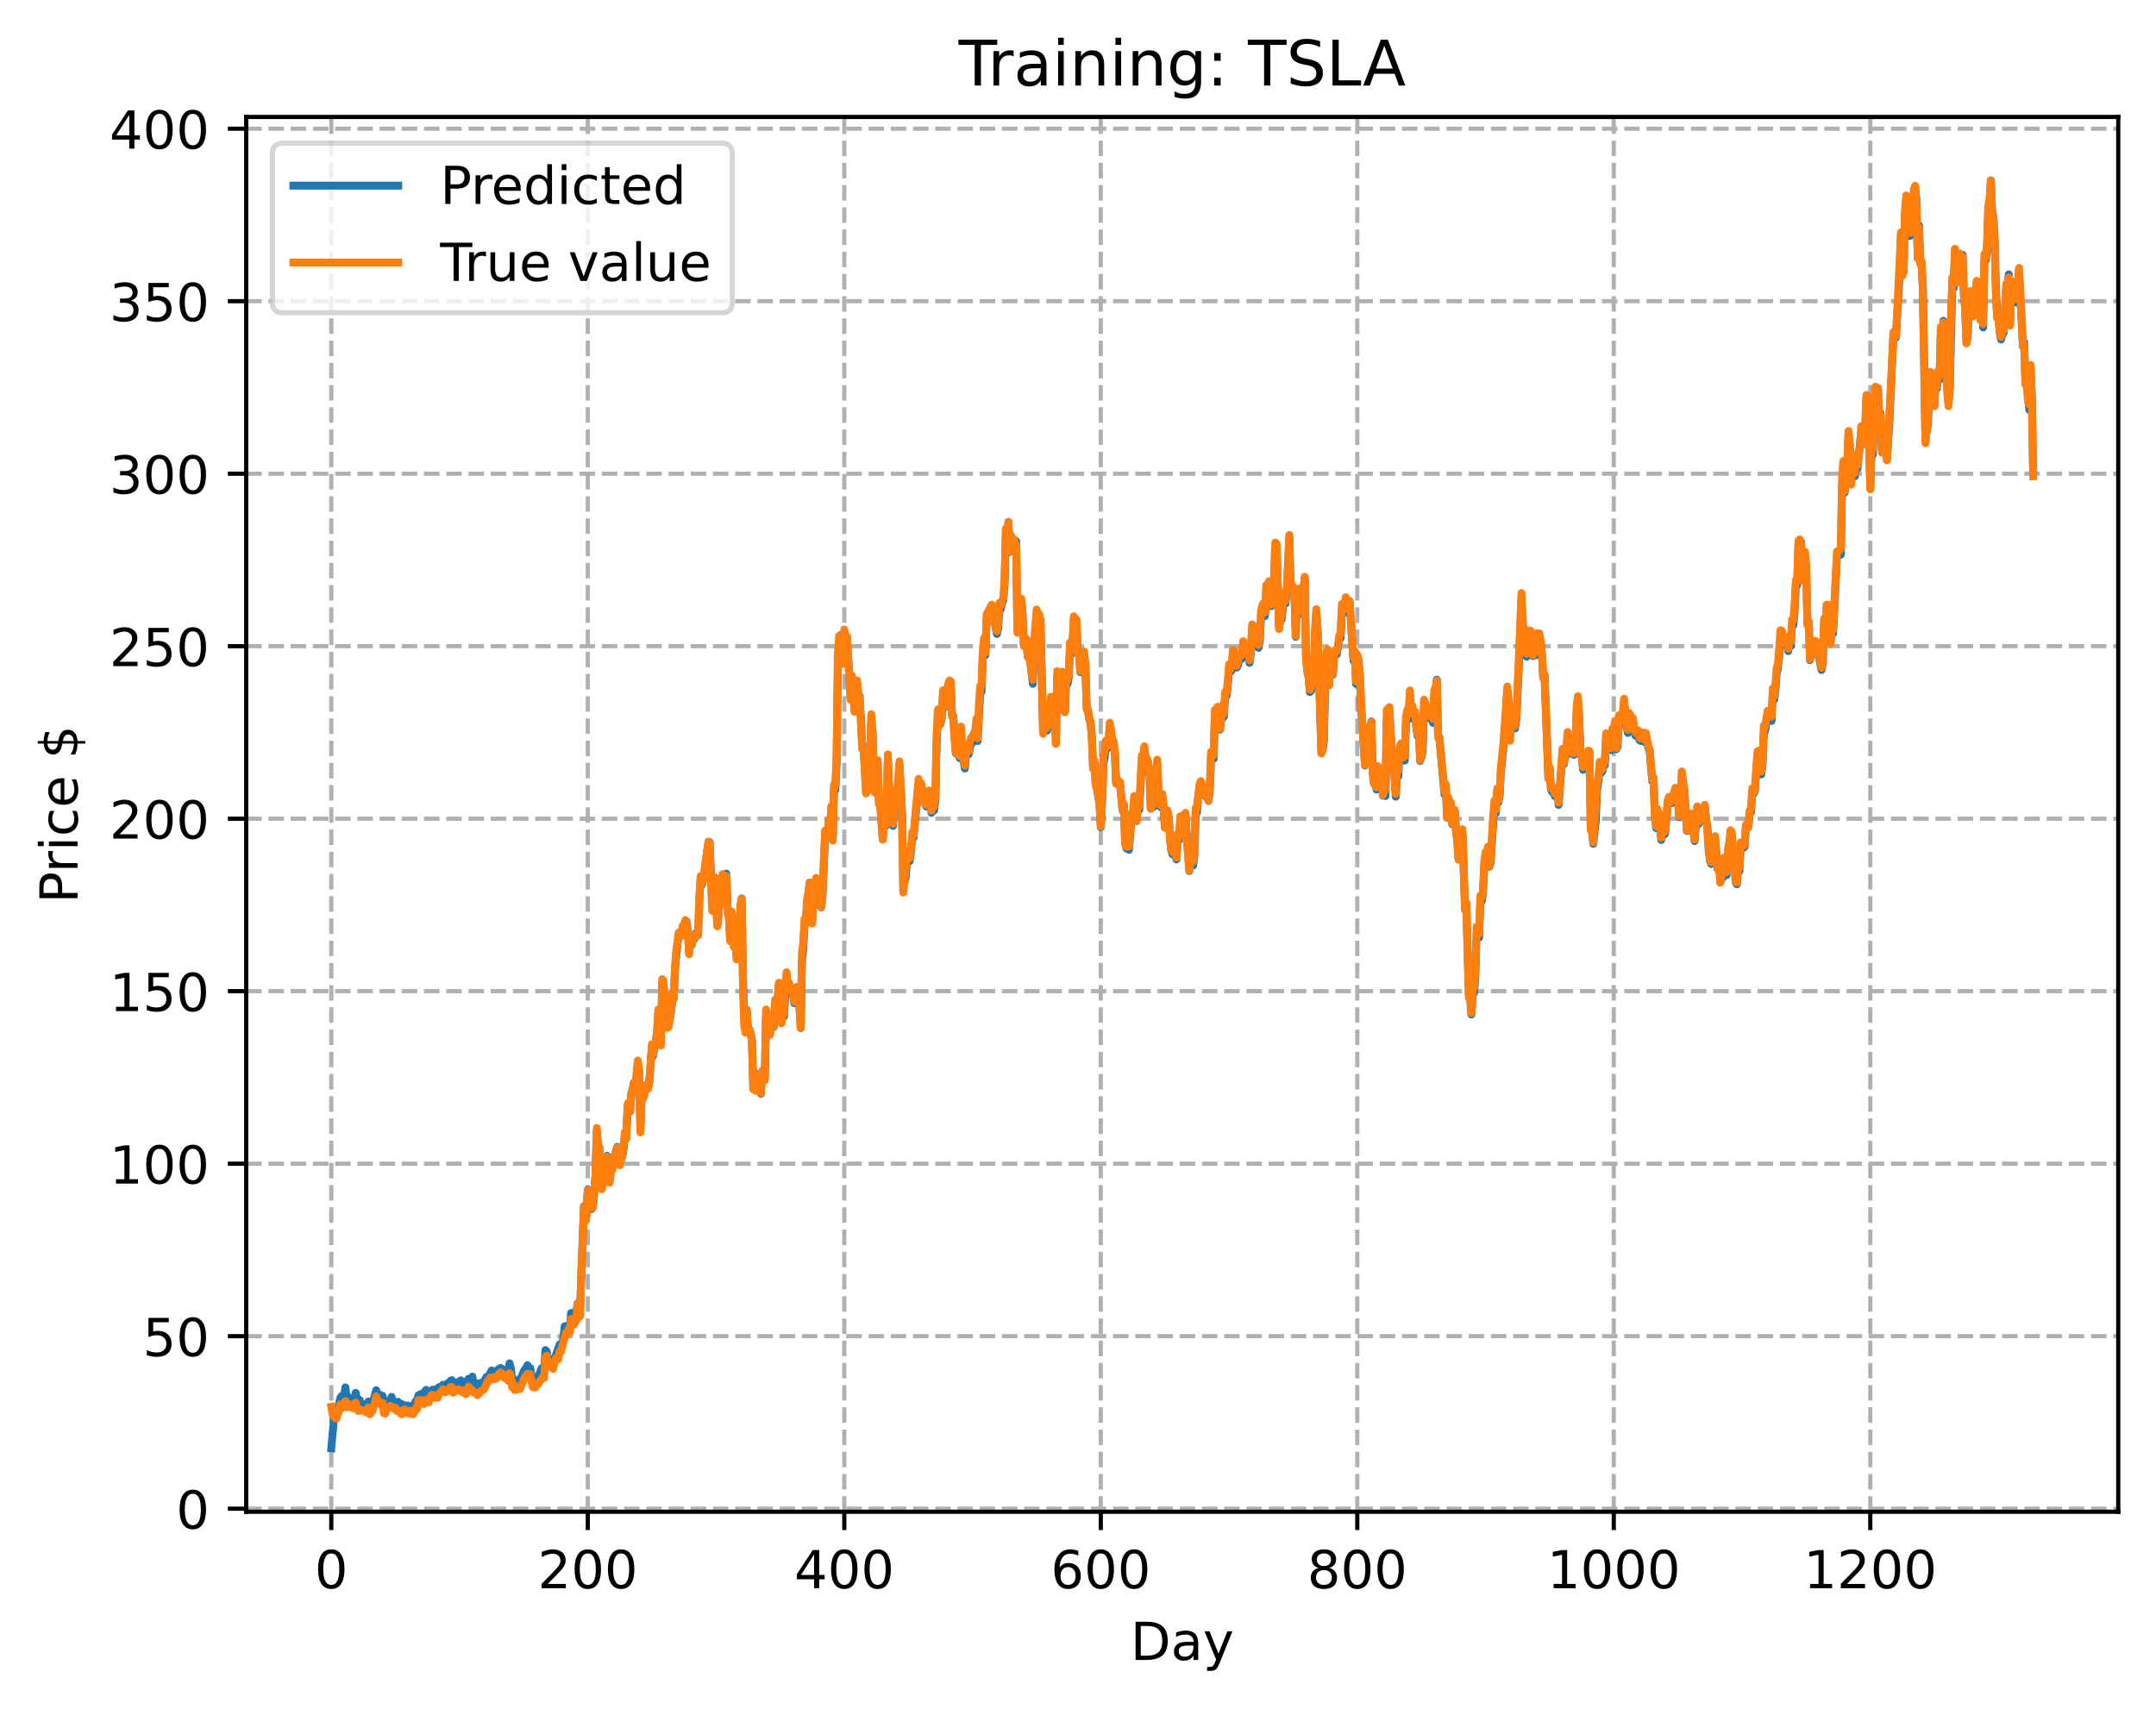 <?xml version="1.0" encoding="utf-8" standalone="no"?>
<!DOCTYPE svg PUBLIC "-//W3C//DTD SVG 1.1//EN"
  "http://www.w3.org/Graphics/SVG/1.1/DTD/svg11.dtd">
<!-- Created with matplotlib (https://matplotlib.org/) -->
<svg height="325.986pt" version="1.1" viewBox="0 0 411.286 325.986" width="411.286pt" xmlns="http://www.w3.org/2000/svg" xmlns:xlink="http://www.w3.org/1999/xlink">
 <defs>
  <style type="text/css">
*{stroke-linecap:butt;stroke-linejoin:round;}
  </style>
 </defs>
 <g id="figure_1">
  <g id="patch_1">
   <path d="M 0 325.986 
L 411.286 325.986 
L 411.286 0 
L 0 0 
z
" style="fill:#ffffff;"/>
  </g>
  <g id="axes_1">
   <g id="patch_2">
    <path d="M 46.966 288.43 
L 404.086 288.43 
L 404.086 22.318 
L 46.966 22.318 
z
" style="fill:#ffffff;"/>
   </g>
   <g id="matplotlib.axis_1">
    <g id="xtick_1">
     <g id="line2d_1">
      <path clip-path="url(#p2d1d02ac52)" d="M 63.198 288.43 
L 63.198 22.318 
" style="fill:none;stroke:#b0b0b0;stroke-dasharray:2.96,1.28;stroke-dashoffset:0;stroke-width:0.8;"/>
     </g>
     <g id="line2d_2">
      <defs>
       <path d="M 0 0 
L 0 3.5 
" id="mdfcbea30fc" style="stroke:#000000;stroke-width:0.8;"/>
      </defs>
      <g>
       <use style="stroke:#000000;stroke-width:0.8;" x="63.198" xlink:href="#mdfcbea30fc" y="288.43"/>
      </g>
     </g>
     <g id="text_1">
      <!-- 0 -->
      <defs>
       <path d="M 31.781 66.406 
Q 24.172 66.406 20.328 58.906 
Q 16.5 51.422 16.5 36.375 
Q 16.5 21.391 20.328 13.891 
Q 24.172 6.391 31.781 6.391 
Q 39.453 6.391 43.281 13.891 
Q 47.125 21.391 47.125 36.375 
Q 47.125 51.422 43.281 58.906 
Q 39.453 66.406 31.781 66.406 
z
M 31.781 74.219 
Q 44.047 74.219 50.516 64.516 
Q 56.984 54.828 56.984 36.375 
Q 56.984 17.969 50.516 8.266 
Q 44.047 -1.422 31.781 -1.422 
Q 19.531 -1.422 13.062 8.266 
Q 6.594 17.969 6.594 36.375 
Q 6.594 54.828 13.062 64.516 
Q 19.531 74.219 31.781 74.219 
z
" id="DejaVuSans-48"/>
      </defs>
      <g transform="translate(60.017 303.029)scale(0.1 -0.1)">
       <use xlink:href="#DejaVuSans-48"/>
      </g>
     </g>
    </g>
    <g id="xtick_2">
     <g id="line2d_3">
      <path clip-path="url(#p2d1d02ac52)" d="M 112.129 288.43 
L 112.129 22.318 
" style="fill:none;stroke:#b0b0b0;stroke-dasharray:2.96,1.28;stroke-dashoffset:0;stroke-width:0.8;"/>
     </g>
     <g id="line2d_4">
      <g>
       <use style="stroke:#000000;stroke-width:0.8;" x="112.129" xlink:href="#mdfcbea30fc" y="288.43"/>
      </g>
     </g>
     <g id="text_2">
      <!-- 200 -->
      <defs>
       <path d="M 19.188 8.297 
L 53.609 8.297 
L 53.609 0 
L 7.328 0 
L 7.328 8.297 
Q 12.938 14.109 22.625 23.891 
Q 32.328 33.688 34.812 36.531 
Q 39.547 41.844 41.422 45.531 
Q 43.312 49.219 43.312 52.781 
Q 43.312 58.594 39.234 62.25 
Q 35.156 65.922 28.609 65.922 
Q 23.969 65.922 18.812 64.312 
Q 13.672 62.703 7.812 59.422 
L 7.812 69.391 
Q 13.766 71.781 18.938 73 
Q 24.125 74.219 28.422 74.219 
Q 39.75 74.219 46.484 68.547 
Q 53.219 62.891 53.219 53.422 
Q 53.219 48.922 51.531 44.891 
Q 49.859 40.875 45.406 35.406 
Q 44.188 33.984 37.641 27.219 
Q 31.109 20.453 19.188 8.297 
z
" id="DejaVuSans-50"/>
      </defs>
      <g transform="translate(102.585 303.029)scale(0.1 -0.1)">
       <use xlink:href="#DejaVuSans-50"/>
       <use x="63.623" xlink:href="#DejaVuSans-48"/>
       <use x="127.246" xlink:href="#DejaVuSans-48"/>
      </g>
     </g>
    </g>
    <g id="xtick_3">
     <g id="line2d_5">
      <path clip-path="url(#p2d1d02ac52)" d="M 161.06 288.43 
L 161.06 22.318 
" style="fill:none;stroke:#b0b0b0;stroke-dasharray:2.96,1.28;stroke-dashoffset:0;stroke-width:0.8;"/>
     </g>
     <g id="line2d_6">
      <g>
       <use style="stroke:#000000;stroke-width:0.8;" x="161.06" xlink:href="#mdfcbea30fc" y="288.43"/>
      </g>
     </g>
     <g id="text_3">
      <!-- 400 -->
      <defs>
       <path d="M 37.797 64.312 
L 12.891 25.391 
L 37.797 25.391 
z
M 35.203 72.906 
L 47.609 72.906 
L 47.609 25.391 
L 58.016 25.391 
L 58.016 17.188 
L 47.609 17.188 
L 47.609 0 
L 37.797 0 
L 37.797 17.188 
L 4.891 17.188 
L 4.891 26.703 
z
" id="DejaVuSans-52"/>
      </defs>
      <g transform="translate(151.516 303.029)scale(0.1 -0.1)">
       <use xlink:href="#DejaVuSans-52"/>
       <use x="63.623" xlink:href="#DejaVuSans-48"/>
       <use x="127.246" xlink:href="#DejaVuSans-48"/>
      </g>
     </g>
    </g>
    <g id="xtick_4">
     <g id="line2d_7">
      <path clip-path="url(#p2d1d02ac52)" d="M 209.99 288.43 
L 209.99 22.318 
" style="fill:none;stroke:#b0b0b0;stroke-dasharray:2.96,1.28;stroke-dashoffset:0;stroke-width:0.8;"/>
     </g>
     <g id="line2d_8">
      <g>
       <use style="stroke:#000000;stroke-width:0.8;" x="209.99" xlink:href="#mdfcbea30fc" y="288.43"/>
      </g>
     </g>
     <g id="text_4">
      <!-- 600 -->
      <defs>
       <path d="M 33.016 40.375 
Q 26.375 40.375 22.484 35.828 
Q 18.609 31.297 18.609 23.391 
Q 18.609 15.531 22.484 10.953 
Q 26.375 6.391 33.016 6.391 
Q 39.656 6.391 43.531 10.953 
Q 47.406 15.531 47.406 23.391 
Q 47.406 31.297 43.531 35.828 
Q 39.656 40.375 33.016 40.375 
z
M 52.594 71.297 
L 52.594 62.312 
Q 48.875 64.062 45.094 64.984 
Q 41.312 65.922 37.594 65.922 
Q 27.828 65.922 22.672 59.328 
Q 17.531 52.734 16.797 39.406 
Q 19.672 43.656 24.016 45.922 
Q 28.375 48.188 33.594 48.188 
Q 44.578 48.188 50.953 41.516 
Q 57.328 34.859 57.328 23.391 
Q 57.328 12.156 50.688 5.359 
Q 44.047 -1.422 33.016 -1.422 
Q 20.359 -1.422 13.672 8.266 
Q 6.984 17.969 6.984 36.375 
Q 6.984 53.656 15.188 63.938 
Q 23.391 74.219 37.203 74.219 
Q 40.922 74.219 44.703 73.484 
Q 48.484 72.75 52.594 71.297 
z
" id="DejaVuSans-54"/>
      </defs>
      <g transform="translate(200.446 303.029)scale(0.1 -0.1)">
       <use xlink:href="#DejaVuSans-54"/>
       <use x="63.623" xlink:href="#DejaVuSans-48"/>
       <use x="127.246" xlink:href="#DejaVuSans-48"/>
      </g>
     </g>
    </g>
    <g id="xtick_5">
     <g id="line2d_9">
      <path clip-path="url(#p2d1d02ac52)" d="M 258.921 288.43 
L 258.921 22.318 
" style="fill:none;stroke:#b0b0b0;stroke-dasharray:2.96,1.28;stroke-dashoffset:0;stroke-width:0.8;"/>
     </g>
     <g id="line2d_10">
      <g>
       <use style="stroke:#000000;stroke-width:0.8;" x="258.921" xlink:href="#mdfcbea30fc" y="288.43"/>
      </g>
     </g>
     <g id="text_5">
      <!-- 800 -->
      <defs>
       <path d="M 31.781 34.625 
Q 24.75 34.625 20.719 30.859 
Q 16.703 27.094 16.703 20.516 
Q 16.703 13.922 20.719 10.156 
Q 24.75 6.391 31.781 6.391 
Q 38.812 6.391 42.859 10.172 
Q 46.922 13.969 46.922 20.516 
Q 46.922 27.094 42.891 30.859 
Q 38.875 34.625 31.781 34.625 
z
M 21.922 38.812 
Q 15.578 40.375 12.031 44.719 
Q 8.5 49.078 8.5 55.328 
Q 8.5 64.062 14.719 69.141 
Q 20.953 74.219 31.781 74.219 
Q 42.672 74.219 48.875 69.141 
Q 55.078 64.062 55.078 55.328 
Q 55.078 49.078 51.531 44.719 
Q 48 40.375 41.703 38.812 
Q 48.828 37.156 52.797 32.312 
Q 56.781 27.484 56.781 20.516 
Q 56.781 9.906 50.312 4.234 
Q 43.844 -1.422 31.781 -1.422 
Q 19.734 -1.422 13.25 4.234 
Q 6.781 9.906 6.781 20.516 
Q 6.781 27.484 10.781 32.312 
Q 14.797 37.156 21.922 38.812 
z
M 18.312 54.391 
Q 18.312 48.734 21.844 45.562 
Q 25.391 42.391 31.781 42.391 
Q 38.141 42.391 41.719 45.562 
Q 45.312 48.734 45.312 54.391 
Q 45.312 60.062 41.719 63.234 
Q 38.141 66.406 31.781 66.406 
Q 25.391 66.406 21.844 63.234 
Q 18.312 60.062 18.312 54.391 
z
" id="DejaVuSans-56"/>
      </defs>
      <g transform="translate(249.377 303.029)scale(0.1 -0.1)">
       <use xlink:href="#DejaVuSans-56"/>
       <use x="63.623" xlink:href="#DejaVuSans-48"/>
       <use x="127.246" xlink:href="#DejaVuSans-48"/>
      </g>
     </g>
    </g>
    <g id="xtick_6">
     <g id="line2d_11">
      <path clip-path="url(#p2d1d02ac52)" d="M 307.851 288.43 
L 307.851 22.318 
" style="fill:none;stroke:#b0b0b0;stroke-dasharray:2.96,1.28;stroke-dashoffset:0;stroke-width:0.8;"/>
     </g>
     <g id="line2d_12">
      <g>
       <use style="stroke:#000000;stroke-width:0.8;" x="307.851" xlink:href="#mdfcbea30fc" y="288.43"/>
      </g>
     </g>
     <g id="text_6">
      <!-- 1000 -->
      <defs>
       <path d="M 12.406 8.297 
L 28.516 8.297 
L 28.516 63.922 
L 10.984 60.406 
L 10.984 69.391 
L 28.422 72.906 
L 38.281 72.906 
L 38.281 8.297 
L 54.391 8.297 
L 54.391 0 
L 12.406 0 
z
" id="DejaVuSans-49"/>
      </defs>
      <g transform="translate(295.126 303.029)scale(0.1 -0.1)">
       <use xlink:href="#DejaVuSans-49"/>
       <use x="63.623" xlink:href="#DejaVuSans-48"/>
       <use x="127.246" xlink:href="#DejaVuSans-48"/>
       <use x="190.869" xlink:href="#DejaVuSans-48"/>
      </g>
     </g>
    </g>
    <g id="xtick_7">
     <g id="line2d_13">
      <path clip-path="url(#p2d1d02ac52)" d="M 356.782 288.43 
L 356.782 22.318 
" style="fill:none;stroke:#b0b0b0;stroke-dasharray:2.96,1.28;stroke-dashoffset:0;stroke-width:0.8;"/>
     </g>
     <g id="line2d_14">
      <g>
       <use style="stroke:#000000;stroke-width:0.8;" x="356.782" xlink:href="#mdfcbea30fc" y="288.43"/>
      </g>
     </g>
     <g id="text_7">
      <!-- 1200 -->
      <g transform="translate(344.057 303.029)scale(0.1 -0.1)">
       <use xlink:href="#DejaVuSans-49"/>
       <use x="63.623" xlink:href="#DejaVuSans-50"/>
       <use x="127.246" xlink:href="#DejaVuSans-48"/>
       <use x="190.869" xlink:href="#DejaVuSans-48"/>
      </g>
     </g>
    </g>
    <g id="text_8">
     <!-- Day -->
     <defs>
      <path d="M 19.672 64.797 
L 19.672 8.109 
L 31.594 8.109 
Q 46.688 8.109 53.688 14.938 
Q 60.688 21.781 60.688 36.531 
Q 60.688 51.172 53.688 57.984 
Q 46.688 64.797 31.594 64.797 
z
M 9.812 72.906 
L 30.078 72.906 
Q 51.266 72.906 61.172 64.094 
Q 71.094 55.281 71.094 36.531 
Q 71.094 17.672 61.125 8.828 
Q 51.172 0 30.078 0 
L 9.812 0 
z
" id="DejaVuSans-68"/>
      <path d="M 34.281 27.484 
Q 23.391 27.484 19.188 25 
Q 14.984 22.516 14.984 16.5 
Q 14.984 11.719 18.141 8.906 
Q 21.297 6.109 26.703 6.109 
Q 34.188 6.109 38.703 11.406 
Q 43.219 16.703 43.219 25.484 
L 43.219 27.484 
z
M 52.203 31.203 
L 52.203 0 
L 43.219 0 
L 43.219 8.297 
Q 40.141 3.328 35.547 0.953 
Q 30.953 -1.422 24.312 -1.422 
Q 15.922 -1.422 10.953 3.297 
Q 6 8.016 6 15.922 
Q 6 25.141 12.172 29.828 
Q 18.359 34.516 30.609 34.516 
L 43.219 34.516 
L 43.219 35.406 
Q 43.219 41.609 39.141 45 
Q 35.062 48.391 27.688 48.391 
Q 23 48.391 18.547 47.266 
Q 14.109 46.141 10.016 43.891 
L 10.016 52.203 
Q 14.938 54.109 19.578 55.047 
Q 24.219 56 28.609 56 
Q 40.484 56 46.344 49.844 
Q 52.203 43.703 52.203 31.203 
z
" id="DejaVuSans-97"/>
      <path d="M 32.172 -5.078 
Q 28.375 -14.844 24.75 -17.812 
Q 21.141 -20.797 15.094 -20.797 
L 7.906 -20.797 
L 7.906 -13.281 
L 13.188 -13.281 
Q 16.891 -13.281 18.938 -11.516 
Q 21 -9.766 23.484 -3.219 
L 25.094 0.875 
L 2.984 54.688 
L 12.5 54.688 
L 29.594 11.922 
L 46.688 54.688 
L 56.203 54.688 
z
" id="DejaVuSans-121"/>
     </defs>
     <g transform="translate(215.652 316.707)scale(0.1 -0.1)">
      <use xlink:href="#DejaVuSans-68"/>
      <use x="77.002" xlink:href="#DejaVuSans-97"/>
      <use x="138.281" xlink:href="#DejaVuSans-121"/>
     </g>
    </g>
   </g>
   <g id="matplotlib.axis_2">
    <g id="ytick_1">
     <g id="line2d_15">
      <path clip-path="url(#p2d1d02ac52)" d="M 46.966 287.846 
L 404.086 287.846 
" style="fill:none;stroke:#b0b0b0;stroke-dasharray:2.96,1.28;stroke-dashoffset:0;stroke-width:0.8;"/>
     </g>
     <g id="line2d_16">
      <defs>
       <path d="M 0 0 
L -3.5 0 
" id="mbae7b7ae3f" style="stroke:#000000;stroke-width:0.8;"/>
      </defs>
      <g>
       <use style="stroke:#000000;stroke-width:0.8;" x="46.966" xlink:href="#mbae7b7ae3f" y="287.846"/>
      </g>
     </g>
     <g id="text_9">
      <!-- 0 -->
      <g transform="translate(33.603 291.646)scale(0.1 -0.1)">
       <use xlink:href="#DejaVuSans-48"/>
      </g>
     </g>
    </g>
    <g id="ytick_2">
     <g id="line2d_17">
      <path clip-path="url(#p2d1d02ac52)" d="M 46.966 254.935 
L 404.086 254.935 
" style="fill:none;stroke:#b0b0b0;stroke-dasharray:2.96,1.28;stroke-dashoffset:0;stroke-width:0.8;"/>
     </g>
     <g id="line2d_18">
      <g>
       <use style="stroke:#000000;stroke-width:0.8;" x="46.966" xlink:href="#mbae7b7ae3f" y="254.935"/>
      </g>
     </g>
     <g id="text_10">
      <!-- 50 -->
      <defs>
       <path d="M 10.797 72.906 
L 49.516 72.906 
L 49.516 64.594 
L 19.828 64.594 
L 19.828 46.734 
Q 21.969 47.469 24.109 47.828 
Q 26.266 48.188 28.422 48.188 
Q 40.625 48.188 47.75 41.5 
Q 54.891 34.812 54.891 23.391 
Q 54.891 11.625 47.562 5.094 
Q 40.234 -1.422 26.906 -1.422 
Q 22.312 -1.422 17.547 -0.641 
Q 12.797 0.141 7.719 1.703 
L 7.719 11.625 
Q 12.109 9.234 16.797 8.062 
Q 21.484 6.891 26.703 6.891 
Q 35.156 6.891 40.078 11.328 
Q 45.016 15.766 45.016 23.391 
Q 45.016 31 40.078 35.438 
Q 35.156 39.891 26.703 39.891 
Q 22.75 39.891 18.812 39.016 
Q 14.891 38.141 10.797 36.281 
z
" id="DejaVuSans-53"/>
      </defs>
      <g transform="translate(27.241 258.735)scale(0.1 -0.1)">
       <use xlink:href="#DejaVuSans-53"/>
       <use x="63.623" xlink:href="#DejaVuSans-48"/>
      </g>
     </g>
    </g>
    <g id="ytick_3">
     <g id="line2d_19">
      <path clip-path="url(#p2d1d02ac52)" d="M 46.966 222.024 
L 404.086 222.024 
" style="fill:none;stroke:#b0b0b0;stroke-dasharray:2.96,1.28;stroke-dashoffset:0;stroke-width:0.8;"/>
     </g>
     <g id="line2d_20">
      <g>
       <use style="stroke:#000000;stroke-width:0.8;" x="46.966" xlink:href="#mbae7b7ae3f" y="222.024"/>
      </g>
     </g>
     <g id="text_11">
      <!-- 100 -->
      <g transform="translate(20.878 225.823)scale(0.1 -0.1)">
       <use xlink:href="#DejaVuSans-49"/>
       <use x="63.623" xlink:href="#DejaVuSans-48"/>
       <use x="127.246" xlink:href="#DejaVuSans-48"/>
      </g>
     </g>
    </g>
    <g id="ytick_4">
     <g id="line2d_21">
      <path clip-path="url(#p2d1d02ac52)" d="M 46.966 189.113 
L 404.086 189.113 
" style="fill:none;stroke:#b0b0b0;stroke-dasharray:2.96,1.28;stroke-dashoffset:0;stroke-width:0.8;"/>
     </g>
     <g id="line2d_22">
      <g>
       <use style="stroke:#000000;stroke-width:0.8;" x="46.966" xlink:href="#mbae7b7ae3f" y="189.113"/>
      </g>
     </g>
     <g id="text_12">
      <!-- 150 -->
      <g transform="translate(20.878 192.912)scale(0.1 -0.1)">
       <use xlink:href="#DejaVuSans-49"/>
       <use x="63.623" xlink:href="#DejaVuSans-53"/>
       <use x="127.246" xlink:href="#DejaVuSans-48"/>
      </g>
     </g>
    </g>
    <g id="ytick_5">
     <g id="line2d_23">
      <path clip-path="url(#p2d1d02ac52)" d="M 46.966 156.202 
L 404.086 156.202 
" style="fill:none;stroke:#b0b0b0;stroke-dasharray:2.96,1.28;stroke-dashoffset:0;stroke-width:0.8;"/>
     </g>
     <g id="line2d_24">
      <g>
       <use style="stroke:#000000;stroke-width:0.8;" x="46.966" xlink:href="#mbae7b7ae3f" y="156.202"/>
      </g>
     </g>
     <g id="text_13">
      <!-- 200 -->
      <g transform="translate(20.878 160.001)scale(0.1 -0.1)">
       <use xlink:href="#DejaVuSans-50"/>
       <use x="63.623" xlink:href="#DejaVuSans-48"/>
       <use x="127.246" xlink:href="#DejaVuSans-48"/>
      </g>
     </g>
    </g>
    <g id="ytick_6">
     <g id="line2d_25">
      <path clip-path="url(#p2d1d02ac52)" d="M 46.966 123.291 
L 404.086 123.291 
" style="fill:none;stroke:#b0b0b0;stroke-dasharray:2.96,1.28;stroke-dashoffset:0;stroke-width:0.8;"/>
     </g>
     <g id="line2d_26">
      <g>
       <use style="stroke:#000000;stroke-width:0.8;" x="46.966" xlink:href="#mbae7b7ae3f" y="123.291"/>
      </g>
     </g>
     <g id="text_14">
      <!-- 250 -->
      <g transform="translate(20.878 127.09)scale(0.1 -0.1)">
       <use xlink:href="#DejaVuSans-50"/>
       <use x="63.623" xlink:href="#DejaVuSans-53"/>
       <use x="127.246" xlink:href="#DejaVuSans-48"/>
      </g>
     </g>
    </g>
    <g id="ytick_7">
     <g id="line2d_27">
      <path clip-path="url(#p2d1d02ac52)" d="M 46.966 90.38 
L 404.086 90.38 
" style="fill:none;stroke:#b0b0b0;stroke-dasharray:2.96,1.28;stroke-dashoffset:0;stroke-width:0.8;"/>
     </g>
     <g id="line2d_28">
      <g>
       <use style="stroke:#000000;stroke-width:0.8;" x="46.966" xlink:href="#mbae7b7ae3f" y="90.38"/>
      </g>
     </g>
     <g id="text_15">
      <!-- 300 -->
      <defs>
       <path d="M 40.578 39.312 
Q 47.656 37.797 51.625 33 
Q 55.609 28.219 55.609 21.188 
Q 55.609 10.406 48.188 4.484 
Q 40.766 -1.422 27.094 -1.422 
Q 22.516 -1.422 17.656 -0.516 
Q 12.797 0.391 7.625 2.203 
L 7.625 11.719 
Q 11.719 9.328 16.594 8.109 
Q 21.484 6.891 26.812 6.891 
Q 36.078 6.891 40.938 10.547 
Q 45.797 14.203 45.797 21.188 
Q 45.797 27.641 41.281 31.266 
Q 36.766 34.906 28.719 34.906 
L 20.219 34.906 
L 20.219 43.016 
L 29.109 43.016 
Q 36.375 43.016 40.234 45.922 
Q 44.094 48.828 44.094 54.297 
Q 44.094 59.906 40.109 62.906 
Q 36.141 65.922 28.719 65.922 
Q 24.656 65.922 20.016 65.031 
Q 15.375 64.156 9.812 62.312 
L 9.812 71.094 
Q 15.438 72.656 20.344 73.438 
Q 25.25 74.219 29.594 74.219 
Q 40.828 74.219 47.359 69.109 
Q 53.906 64.016 53.906 55.328 
Q 53.906 49.266 50.438 45.094 
Q 46.969 40.922 40.578 39.312 
z
" id="DejaVuSans-51"/>
      </defs>
      <g transform="translate(20.878 94.179)scale(0.1 -0.1)">
       <use xlink:href="#DejaVuSans-51"/>
       <use x="63.623" xlink:href="#DejaVuSans-48"/>
       <use x="127.246" xlink:href="#DejaVuSans-48"/>
      </g>
     </g>
    </g>
    <g id="ytick_8">
     <g id="line2d_29">
      <path clip-path="url(#p2d1d02ac52)" d="M 46.966 57.469 
L 404.086 57.469 
" style="fill:none;stroke:#b0b0b0;stroke-dasharray:2.96,1.28;stroke-dashoffset:0;stroke-width:0.8;"/>
     </g>
     <g id="line2d_30">
      <g>
       <use style="stroke:#000000;stroke-width:0.8;" x="46.966" xlink:href="#mbae7b7ae3f" y="57.469"/>
      </g>
     </g>
     <g id="text_16">
      <!-- 350 -->
      <g transform="translate(20.878 61.268)scale(0.1 -0.1)">
       <use xlink:href="#DejaVuSans-51"/>
       <use x="63.623" xlink:href="#DejaVuSans-53"/>
       <use x="127.246" xlink:href="#DejaVuSans-48"/>
      </g>
     </g>
    </g>
    <g id="ytick_9">
     <g id="line2d_31">
      <path clip-path="url(#p2d1d02ac52)" d="M 46.966 24.557 
L 404.086 24.557 
" style="fill:none;stroke:#b0b0b0;stroke-dasharray:2.96,1.28;stroke-dashoffset:0;stroke-width:0.8;"/>
     </g>
     <g id="line2d_32">
      <g>
       <use style="stroke:#000000;stroke-width:0.8;" x="46.966" xlink:href="#mbae7b7ae3f" y="24.557"/>
      </g>
     </g>
     <g id="text_17">
      <!-- 400 -->
      <g transform="translate(20.878 28.357)scale(0.1 -0.1)">
       <use xlink:href="#DejaVuSans-52"/>
       <use x="63.623" xlink:href="#DejaVuSans-48"/>
       <use x="127.246" xlink:href="#DejaVuSans-48"/>
      </g>
     </g>
    </g>
    <g id="text_18">
     <!-- Price $ -->
     <defs>
      <path d="M 19.672 64.797 
L 19.672 37.406 
L 32.078 37.406 
Q 38.969 37.406 42.719 40.969 
Q 46.484 44.531 46.484 51.125 
Q 46.484 57.672 42.719 61.234 
Q 38.969 64.797 32.078 64.797 
z
M 9.812 72.906 
L 32.078 72.906 
Q 44.344 72.906 50.609 67.359 
Q 56.891 61.812 56.891 51.125 
Q 56.891 40.328 50.609 34.812 
Q 44.344 29.297 32.078 29.297 
L 19.672 29.297 
L 19.672 0 
L 9.812 0 
z
" id="DejaVuSans-80"/>
      <path d="M 41.109 46.297 
Q 39.594 47.172 37.812 47.578 
Q 36.031 48 33.891 48 
Q 26.266 48 22.188 43.047 
Q 18.109 38.094 18.109 28.812 
L 18.109 0 
L 9.078 0 
L 9.078 54.688 
L 18.109 54.688 
L 18.109 46.188 
Q 20.953 51.172 25.484 53.578 
Q 30.031 56 36.531 56 
Q 37.453 56 38.578 55.875 
Q 39.703 55.766 41.062 55.516 
z
" id="DejaVuSans-114"/>
      <path d="M 9.422 54.688 
L 18.406 54.688 
L 18.406 0 
L 9.422 0 
z
M 9.422 75.984 
L 18.406 75.984 
L 18.406 64.594 
L 9.422 64.594 
z
" id="DejaVuSans-105"/>
      <path d="M 48.781 52.594 
L 48.781 44.188 
Q 44.969 46.297 41.141 47.344 
Q 37.312 48.391 33.406 48.391 
Q 24.656 48.391 19.812 42.844 
Q 14.984 37.312 14.984 27.297 
Q 14.984 17.281 19.812 11.734 
Q 24.656 6.203 33.406 6.203 
Q 37.312 6.203 41.141 7.25 
Q 44.969 8.297 48.781 10.406 
L 48.781 2.094 
Q 45.016 0.344 40.984 -0.531 
Q 36.969 -1.422 32.422 -1.422 
Q 20.062 -1.422 12.781 6.344 
Q 5.516 14.109 5.516 27.297 
Q 5.516 40.672 12.859 48.328 
Q 20.219 56 33.016 56 
Q 37.156 56 41.109 55.141 
Q 45.062 54.297 48.781 52.594 
z
" id="DejaVuSans-99"/>
      <path d="M 56.203 29.594 
L 56.203 25.203 
L 14.891 25.203 
Q 15.484 15.922 20.484 11.062 
Q 25.484 6.203 34.422 6.203 
Q 39.594 6.203 44.453 7.469 
Q 49.312 8.734 54.109 11.281 
L 54.109 2.781 
Q 49.266 0.734 44.188 -0.344 
Q 39.109 -1.422 33.891 -1.422 
Q 20.797 -1.422 13.156 6.188 
Q 5.516 13.812 5.516 26.812 
Q 5.516 40.234 12.766 48.109 
Q 20.016 56 32.328 56 
Q 43.359 56 49.781 48.891 
Q 56.203 41.797 56.203 29.594 
z
M 47.219 32.234 
Q 47.125 39.594 43.094 43.984 
Q 39.062 48.391 32.422 48.391 
Q 24.906 48.391 20.391 44.141 
Q 15.875 39.891 15.188 32.172 
z
" id="DejaVuSans-101"/>
      <path id="DejaVuSans-32"/>
      <path d="M 33.797 -14.703 
L 28.906 -14.703 
L 28.859 0 
Q 23.734 0.094 18.609 1.188 
Q 13.484 2.297 8.297 4.5 
L 8.297 13.281 
Q 13.281 10.156 18.375 8.562 
Q 23.484 6.984 28.906 6.938 
L 28.906 29.203 
Q 18.109 30.953 13.203 35.156 
Q 8.297 39.359 8.297 46.688 
Q 8.297 54.641 13.625 59.219 
Q 18.953 63.812 28.906 64.5 
L 28.906 75.984 
L 33.797 75.984 
L 33.797 64.656 
Q 38.328 64.453 42.578 63.688 
Q 46.828 62.938 50.875 61.625 
L 50.875 53.078 
Q 46.828 55.125 42.547 56.25 
Q 38.281 57.375 33.797 57.562 
L 33.797 36.719 
Q 44.875 35.016 50.094 30.609 
Q 55.328 26.219 55.328 18.609 
Q 55.328 10.359 49.781 5.594 
Q 44.234 0.828 33.797 0.094 
z
M 28.906 37.594 
L 28.906 57.625 
Q 23.25 56.984 20.266 54.391 
Q 17.281 51.812 17.281 47.516 
Q 17.281 43.312 20.031 40.969 
Q 22.797 38.625 28.906 37.594 
z
M 33.797 28.219 
L 33.797 7.078 
Q 39.984 7.906 43.141 10.594 
Q 46.297 13.281 46.297 17.672 
Q 46.297 21.969 43.281 24.5 
Q 40.281 27.047 33.797 28.219 
z
" id="DejaVuSans-36"/>
     </defs>
     <g transform="translate(14.798 172.342)rotate(-90)scale(0.1 -0.1)">
      <use xlink:href="#DejaVuSans-80"/>
      <use x="58.553" xlink:href="#DejaVuSans-114"/>
      <use x="99.666" xlink:href="#DejaVuSans-105"/>
      <use x="127.449" xlink:href="#DejaVuSans-99"/>
      <use x="182.43" xlink:href="#DejaVuSans-101"/>
      <use x="243.953" xlink:href="#DejaVuSans-32"/>
      <use x="275.74" xlink:href="#DejaVuSans-36"/>
     </g>
    </g>
   </g>
   <g id="line2d_33">
    <path clip-path="url(#p2d1d02ac52)" d="M 63.198 276.334 
L 63.688 270.893 
L 63.932 269.936 
L 64.177 269.706 
L 64.666 267.99 
L 64.911 266.732 
L 65.156 266.36 
L 65.4 266.882 
L 65.645 266.396 
L 65.89 264.702 
L 66.134 266.69 
L 66.379 266.972 
L 66.623 266.682 
L 66.868 266.687 
L 67.602 267.322 
L 67.847 265.754 
L 68.336 268.014 
L 68.581 267.084 
L 69.07 268.315 
L 69.315 268.069 
L 69.559 268.144 
L 69.804 268.1 
L 70.293 267.393 
L 70.538 268.415 
L 71.027 267.935 
L 71.761 265.238 
L 72.006 266.16 
L 72.251 266.06 
L 72.495 266.1 
L 72.74 266.732 
L 72.984 266.318 
L 73.229 267.941 
L 73.474 268.136 
L 73.718 268.753 
L 74.697 266.509 
L 75.186 268.346 
L 75.431 267.789 
L 75.676 267.746 
L 75.92 267.442 
L 76.165 268.425 
L 76.41 268.279 
L 76.654 267.882 
L 76.899 268.148 
L 77.388 268.146 
L 77.633 268.599 
L 77.878 268.173 
L 78.122 268.269 
L 78.367 268.755 
L 78.856 269.278 
L 79.101 267.779 
L 79.345 267.258 
L 79.59 267.275 
L 79.835 266.192 
L 80.079 266.248 
L 80.324 265.952 
L 80.569 265.992 
L 80.813 266.406 
L 81.058 265.428 
L 81.303 265.174 
L 81.547 265.858 
L 81.792 266.957 
L 82.281 265.384 
L 82.526 265.134 
L 82.771 265.54 
L 83.015 265.469 
L 83.26 265.034 
L 83.505 265.262 
L 83.749 264.65 
L 84.239 264.855 
L 84.483 264.207 
L 84.728 264.38 
L 84.972 264.701 
L 85.217 264.738 
L 85.462 263.854 
L 85.706 263.835 
L 85.951 263.429 
L 86.196 263.331 
L 86.44 264.311 
L 86.685 264.016 
L 86.93 264.013 
L 87.419 263.648 
L 87.664 263.979 
L 87.908 263.367 
L 88.153 263.985 
L 88.398 264.929 
L 88.642 264.017 
L 88.887 264.627 
L 89.132 263.473 
L 89.376 263.064 
L 89.621 263.815 
L 89.866 263.375 
L 90.11 262.65 
L 90.355 264.25 
L 90.599 264.584 
L 90.844 263.889 
L 91.089 264.855 
L 91.333 265.02 
L 91.578 264.689 
L 91.823 263.803 
L 92.067 263.78 
L 92.312 264.421 
L 92.557 263.217 
L 92.801 262.688 
L 93.046 262.627 
L 93.291 262.803 
L 93.535 261.936 
L 93.78 261.48 
L 94.025 261.702 
L 94.269 262.205 
L 94.514 261.695 
L 94.759 261.727 
L 95.003 261.282 
L 95.248 261.459 
L 95.493 261.004 
L 95.737 261.15 
L 95.982 261.808 
L 96.227 261.399 
L 96.471 261.628 
L 96.716 261.618 
L 96.96 261.286 
L 97.205 260.108 
L 97.45 261.074 
L 97.694 263.157 
L 97.939 263.014 
L 98.184 264.039 
L 98.428 264.269 
L 98.918 263.752 
L 99.162 264.222 
L 99.407 262.735 
L 99.652 262.344 
L 99.896 261.615 
L 100.386 260.945 
L 100.63 260.462 
L 100.875 261.036 
L 101.12 260.991 
L 101.609 263.4 
L 101.854 263.393 
L 102.587 262.964 
L 103.321 261.057 
L 103.566 261.911 
L 103.811 261.136 
L 104.055 257.59 
L 104.3 257.858 
L 104.545 259.707 
L 104.789 259.412 
L 105.034 259.602 
L 105.279 259.344 
L 105.523 260.088 
L 106.747 256.522 
L 106.991 257.026 
L 107.236 256.524 
L 107.481 255.232 
L 107.725 253.048 
L 107.97 253 
L 108.215 253.482 
L 108.459 253.296 
L 108.704 253.52 
L 108.948 250.511 
L 109.193 251.165 
L 109.438 250.971 
L 109.682 250.345 
L 109.927 250.477 
L 110.172 248.687 
L 110.416 250.468 
L 110.661 249.681 
L 111.15 236.388 
L 111.395 230.265 
L 111.64 232.461 
L 111.884 231.478 
L 112.129 226.993 
L 112.374 227.45 
L 112.618 228.456 
L 112.863 230.663 
L 113.108 230.268 
L 113.597 224.503 
L 113.842 215.936 
L 114.086 218.521 
L 114.331 218.955 
L 114.82 225.867 
L 115.065 225.108 
L 115.554 224.441 
L 115.799 220.515 
L 116.043 221.675 
L 116.288 225.193 
L 116.533 223.409 
L 116.777 223.018 
L 117.022 222.187 
L 117.267 220.457 
L 117.756 218.801 
L 118.001 221.129 
L 118.245 221.966 
L 118.735 220.556 
L 118.979 218.958 
L 119.224 216.455 
L 119.469 217.268 
L 119.713 211.456 
L 119.958 210.571 
L 120.203 212.087 
L 120.447 208.486 
L 120.692 207.846 
L 120.936 206.52 
L 121.181 207.023 
L 121.426 205.643 
L 121.67 202.781 
L 121.915 204.533 
L 122.16 214.8 
L 122.404 208.725 
L 122.649 209.642 
L 122.894 208.85 
L 123.138 207.37 
L 123.383 206.943 
L 123.628 207.651 
L 123.872 206.317 
L 124.362 199.726 
L 124.606 201.438 
L 124.851 199.403 
L 125.096 198.695 
L 125.34 197.025 
L 125.585 193.169 
L 125.83 194.264 
L 126.074 198.653 
L 126.319 187.935 
L 126.563 187.611 
L 126.808 190.708 
L 127.053 191.896 
L 127.297 195.502 
L 127.542 195.831 
L 128.031 192.853 
L 128.276 190.388 
L 128.521 190.576 
L 128.765 184.966 
L 129.255 179.901 
L 129.499 178.237 
L 129.744 178.181 
L 129.989 178.557 
L 130.233 176.849 
L 130.478 176.726 
L 130.723 175.927 
L 130.967 175.788 
L 131.212 177.651 
L 131.457 181.706 
L 131.701 178.684 
L 131.946 180.318 
L 132.191 179.25 
L 132.435 179.175 
L 132.68 178.064 
L 132.924 178.478 
L 133.169 178.439 
L 133.414 171.51 
L 133.658 168.016 
L 133.903 168.839 
L 134.392 166.445 
L 134.882 162.476 
L 135.126 161.196 
L 135.371 160.669 
L 135.86 172.636 
L 136.105 169.206 
L 136.35 167.659 
L 136.839 176.472 
L 137.084 174.294 
L 137.328 171.071 
L 137.573 170.059 
L 137.818 167.091 
L 138.062 167.117 
L 138.307 167.634 
L 138.551 166.676 
L 138.796 173.43 
L 139.041 174.359 
L 139.285 179.198 
L 139.53 174.363 
L 139.775 176.244 
L 140.019 180.648 
L 140.264 179.429 
L 140.509 182.675 
L 140.753 182.369 
L 140.998 181.307 
L 141.243 173.54 
L 141.487 171.414 
L 141.732 186.475 
L 141.977 194.234 
L 142.221 196.138 
L 142.466 192.976 
L 142.711 196.877 
L 142.955 196.403 
L 143.2 197.131 
L 143.445 198.39 
L 143.689 206.818 
L 143.934 204.603 
L 144.178 207.804 
L 144.423 207.616 
L 145.157 208.68 
L 145.402 204.632 
L 145.646 204.555 
L 145.891 205.822 
L 146.136 193.959 
L 146.38 196.599 
L 146.625 195.748 
L 146.87 197.385 
L 147.114 194.885 
L 147.359 194.724 
L 147.604 195.98 
L 147.848 191.565 
L 148.338 190.974 
L 148.582 187.907 
L 148.827 190.433 
L 149.072 194.803 
L 149.316 194.023 
L 149.561 193.929 
L 150.05 186.482 
L 150.295 188.702 
L 150.539 187.739 
L 150.784 189.087 
L 151.273 189.512 
L 151.518 191.397 
L 152.007 188.996 
L 152.497 192.052 
L 152.741 196.162 
L 152.986 183.396 
L 153.231 181.11 
L 153.475 176.348 
L 153.72 176.186 
L 153.965 172.013 
L 154.209 170.924 
L 154.454 168.382 
L 154.943 175.855 
L 155.188 171.176 
L 155.433 172.604 
L 155.677 168.381 
L 155.922 168.849 
L 156.166 171.047 
L 156.411 170.341 
L 156.656 173.129 
L 156.9 170.922 
L 157.39 159.887 
L 157.634 159.169 
L 157.879 159.523 
L 158.124 156.668 
L 158.368 157.502 
L 158.613 153.989 
L 158.858 160.056 
L 159.102 150.421 
L 159.347 150.774 
L 159.592 145.83 
L 159.836 127.09 
L 160.081 122.859 
L 160.326 121.187 
L 160.57 126.259 
L 161.06 120.443 
L 161.304 121.998 
L 161.549 121.554 
L 162.283 133.321 
L 162.527 129.313 
L 162.772 131.434 
L 163.017 135.567 
L 163.261 134.214 
L 163.506 130.509 
L 163.751 132.547 
L 163.995 132.848 
L 164.485 142.163 
L 164.729 142.337 
L 165.219 151.109 
L 165.463 148.359 
L 165.708 150.749 
L 165.953 146.177 
L 166.197 138.006 
L 166.442 139.444 
L 166.687 146.986 
L 166.931 150.457 
L 167.176 146.367 
L 167.421 145.149 
L 167.665 152.908 
L 167.91 153.397 
L 168.399 160.106 
L 168.644 157.292 
L 168.888 157.715 
L 169.133 154.244 
L 169.378 145.05 
L 169.622 151.082 
L 169.867 150.707 
L 170.112 155.93 
L 170.356 157.585 
L 170.601 152.745 
L 170.846 151.85 
L 171.09 151.95 
L 171.335 149.909 
L 171.58 145.981 
L 172.069 154.784 
L 172.314 169.222 
L 172.803 167.264 
L 173.048 163.604 
L 173.292 163.482 
L 173.537 164.301 
L 173.782 162.458 
L 174.026 159.718 
L 174.271 159.84 
L 175.249 149.374 
L 175.494 149.878 
L 175.739 149.58 
L 176.228 153.154 
L 176.473 153.368 
L 176.717 153.886 
L 177.207 151.464 
L 177.696 155.107 
L 177.941 153.742 
L 178.185 154.638 
L 178.43 152.929 
L 178.675 141.897 
L 178.919 136.536 
L 179.164 138.455 
L 179.409 138.129 
L 179.653 136.988 
L 179.898 132.523 
L 180.142 135.031 
L 180.387 132.29 
L 180.632 132.768 
L 180.876 130.955 
L 181.121 130.317 
L 181.366 130.044 
L 181.61 136.385 
L 181.855 136.665 
L 182.344 143.768 
L 182.589 141.492 
L 182.834 143.68 
L 183.078 144.65 
L 183.323 139.56 
L 183.568 143.686 
L 184.057 146.637 
L 184.302 143.921 
L 184.546 143.681 
L 184.791 143.915 
L 185.28 141.44 
L 185.525 141.704 
L 185.77 140.379 
L 186.014 140.371 
L 186.259 138.095 
L 186.503 141.379 
L 186.993 132.008 
L 187.237 132.026 
L 187.482 125.154 
L 187.727 122.733 
L 187.971 125.022 
L 188.216 118.202 
L 189.195 115.567 
L 190.173 120.969 
L 190.418 119.872 
L 190.663 115.931 
L 190.907 116.21 
L 191.152 115.034 
L 191.397 114.525 
L 191.641 111.491 
L 191.886 101.967 
L 192.13 103.543 
L 192.375 99.592 
L 192.62 105.323 
L 192.864 102.407 
L 193.109 104.847 
L 193.354 103.438 
L 193.598 103.894 
L 193.843 103.254 
L 194.088 120.102 
L 194.332 116.453 
L 194.577 116.387 
L 194.822 114.854 
L 195.066 116.988 
L 195.311 122.936 
L 195.556 123.096 
L 195.8 122.129 
L 196.045 125.288 
L 196.29 125.208 
L 196.534 126.085 
L 197.024 130.478 
L 197.268 123.899 
L 197.758 117.302 
L 198.002 117.863 
L 198.247 117.606 
L 198.491 118.419 
L 198.981 139.365 
L 199.225 138.985 
L 199.47 137.514 
L 199.715 139.42 
L 199.959 138.924 
L 200.204 136.889 
L 200.449 133.579 
L 200.693 136.111 
L 200.938 133.546 
L 201.183 132.872 
L 201.427 141.809 
L 201.672 129.377 
L 201.917 131.83 
L 202.161 131.135 
L 202.651 128.21 
L 202.895 130.687 
L 203.14 135.868 
L 203.385 129.93 
L 203.629 130.532 
L 203.874 129.475 
L 204.118 123.731 
L 204.363 124.788 
L 204.608 123.025 
L 204.852 118.216 
L 205.097 121.393 
L 205.342 118.253 
L 205.586 124.799 
L 205.831 124.44 
L 206.076 128.24 
L 206.32 125.852 
L 206.81 124.932 
L 207.054 126.948 
L 207.299 134.842 
L 207.544 135.504 
L 207.788 137.243 
L 208.033 137.849 
L 208.278 140.54 
L 208.522 146.257 
L 208.767 145.304 
L 209.012 149.637 
L 209.256 150.421 
L 209.746 153.365 
L 209.99 157.813 
L 210.235 153.243 
L 210.479 145.754 
L 210.724 144.623 
L 210.969 141.85 
L 211.213 142.835 
L 211.458 141.864 
L 211.703 138.676 
L 211.947 139.682 
L 212.192 141.98 
L 212.437 141.784 
L 212.681 143.789 
L 212.926 149.45 
L 213.171 149.346 
L 213.415 149.631 
L 213.66 149.738 
L 214.149 154.586 
L 214.394 153.588 
L 214.639 160.612 
L 214.883 161.883 
L 215.128 161.338 
L 215.373 162.134 
L 215.862 155.921 
L 216.106 156.058 
L 216.351 152.563 
L 216.596 152.734 
L 216.84 156.653 
L 217.085 153.342 
L 217.33 154.518 
L 217.819 145.223 
L 218.064 144.632 
L 218.308 142.901 
L 218.553 144.835 
L 218.798 144.807 
L 219.042 145.577 
L 219.287 147.896 
L 219.532 154.287 
L 220.021 153.916 
L 220.266 153.837 
L 220.755 145.724 
L 221 151.031 
L 221.244 153.461 
L 221.489 154.054 
L 221.734 151.948 
L 221.978 154.301 
L 222.223 157.878 
L 222.467 157.026 
L 222.712 155.177 
L 222.957 155.868 
L 223.201 160.054 
L 223.446 162.27 
L 223.691 163.023 
L 223.935 160.95 
L 224.425 163.985 
L 224.669 159.873 
L 224.914 160.307 
L 225.159 156.613 
L 225.403 159.293 
L 226.137 155.766 
L 226.627 162.568 
L 226.871 166.19 
L 227.116 163.198 
L 227.605 165.152 
L 227.85 163.152 
L 228.094 155.456 
L 228.339 155.026 
L 228.584 151.984 
L 229.073 149.406 
L 229.318 149.784 
L 229.562 151.254 
L 229.807 151.307 
L 230.052 152.001 
L 230.296 151.733 
L 230.541 152.813 
L 230.786 150.784 
L 231.03 144.536 
L 231.275 144.256 
L 231.52 144.751 
L 231.764 136.423 
L 232.009 136.738 
L 232.254 135.245 
L 232.498 138.955 
L 232.743 139.221 
L 233.232 135.313 
L 233.477 136.776 
L 233.722 132.714 
L 233.966 132.804 
L 234.211 131.021 
L 234.455 127.775 
L 234.7 128.224 
L 234.945 127.932 
L 235.189 124.961 
L 235.434 124.786 
L 235.679 125.709 
L 235.923 127.381 
L 236.168 126.964 
L 236.413 125.596 
L 236.657 125.498 
L 236.902 125.698 
L 237.147 123.174 
L 237.391 123.62 
L 237.636 123.804 
L 237.881 124.732 
L 238.125 124.391 
L 238.37 126.471 
L 238.615 124.672 
L 238.859 120.366 
L 239.104 119.878 
L 239.349 123.298 
L 239.593 122.673 
L 239.838 123.296 
L 240.082 123.611 
L 240.327 122.251 
L 240.572 117.548 
L 241.061 115.579 
L 241.306 117.543 
L 241.55 112.55 
L 241.795 114.193 
L 242.04 111.712 
L 242.284 112.521 
L 242.529 115.643 
L 242.774 112.227 
L 243.018 111.961 
L 243.263 105.006 
L 243.508 104.112 
L 243.997 119.51 
L 244.242 118.486 
L 244.486 118.159 
L 244.976 113.94 
L 245.22 115.175 
L 245.465 113.286 
L 245.954 102.567 
L 246.199 112.014 
L 246.443 111.604 
L 246.933 113.372 
L 247.177 121.498 
L 247.422 114.762 
L 247.667 115.1 
L 247.911 113.091 
L 248.156 112.986 
L 248.401 117.179 
L 248.89 110.257 
L 249.135 124.782 
L 249.379 127.957 
L 249.624 129.082 
L 249.869 132.034 
L 250.113 131.803 
L 250.358 129.169 
L 250.603 128.885 
L 251.092 117.242 
L 251.337 119.875 
L 252.07 143.471 
L 252.315 143.165 
L 252.56 141.364 
L 252.804 130.196 
L 253.049 125.674 
L 253.294 124.422 
L 253.538 130.746 
L 253.783 125.445 
L 254.028 125.792 
L 254.272 128.739 
L 254.517 125.16 
L 254.762 124.435 
L 255.006 124.856 
L 255.496 121.762 
L 255.74 121.765 
L 255.985 116.304 
L 256.23 115.997 
L 256.474 116.899 
L 256.719 114.614 
L 256.964 116.545 
L 257.208 116.623 
L 257.453 115.083 
L 258.187 126.039 
L 258.431 124.265 
L 258.676 130.483 
L 258.921 125.528 
L 259.165 126.2 
L 259.41 128.985 
L 259.655 135.244 
L 259.899 138.182 
L 260.389 146.066 
L 260.633 144.303 
L 260.878 145.614 
L 261.123 143.285 
L 261.612 137.645 
L 261.857 147.101 
L 262.101 149.398 
L 262.346 149.034 
L 262.591 150.652 
L 262.835 147.025 
L 263.08 149.913 
L 263.325 148.085 
L 263.569 149.196 
L 263.814 151.804 
L 264.058 148.076 
L 264.303 151.879 
L 264.548 137.319 
L 264.792 136.65 
L 265.037 135.447 
L 265.282 139.322 
L 265.526 145.211 
L 265.771 143.908 
L 266.26 152.014 
L 266.505 147.802 
L 266.75 148.14 
L 266.994 143.483 
L 267.239 142.877 
L 267.484 143.437 
L 267.728 144.84 
L 267.973 145.121 
L 268.218 137.931 
L 268.462 136.213 
L 268.707 137.236 
L 268.952 132.496 
L 269.196 135.499 
L 269.441 135.218 
L 269.685 136.485 
L 269.93 136.006 
L 270.175 138.892 
L 270.419 140.404 
L 270.664 139.059 
L 270.909 145.181 
L 271.153 144.446 
L 271.398 143.277 
L 271.643 135.001 
L 271.887 135.096 
L 272.132 136.727 
L 272.377 135.086 
L 272.621 137.008 
L 272.866 137.118 
L 273.111 136.614 
L 273.355 137.921 
L 273.6 132.753 
L 273.845 132.186 
L 274.089 129.672 
L 274.334 140.305 
L 274.579 140.659 
L 275.557 151.58 
L 275.802 149.77 
L 276.046 156.044 
L 276.291 152.799 
L 276.536 153.509 
L 276.78 153.482 
L 277.025 157.243 
L 277.27 156.663 
L 277.514 154.807 
L 277.759 158.532 
L 278.004 160.501 
L 278.248 163.887 
L 278.738 162.824 
L 278.982 158.885 
L 279.472 173.21 
L 279.716 172.286 
L 280.206 189.646 
L 280.45 190.51 
L 280.695 193.562 
L 280.94 189.749 
L 281.184 189.436 
L 281.429 186.567 
L 281.673 178.419 
L 282.163 178.858 
L 282.407 171.83 
L 282.652 171.958 
L 282.897 170.447 
L 283.141 165.564 
L 283.386 163.559 
L 283.631 163.279 
L 283.875 162.178 
L 284.12 165.35 
L 284.365 164.597 
L 284.854 156.819 
L 285.099 153.739 
L 285.343 155.133 
L 285.588 151.161 
L 285.833 153.121 
L 286.077 151.809 
L 286.322 147.196 
L 286.811 142.615 
L 287.301 135.865 
L 287.545 131.827 
L 287.79 133.893 
L 288.034 141.176 
L 288.279 138.26 
L 288.524 136.931 
L 288.768 137.037 
L 289.013 138.997 
L 289.258 137.482 
L 289.747 126.847 
L 290.236 114.425 
L 290.726 123.035 
L 290.97 123.255 
L 291.215 125.299 
L 291.46 121 
L 291.704 122.66 
L 291.949 120.944 
L 292.194 120.91 
L 292.438 125.18 
L 292.683 123.788 
L 292.928 125.042 
L 293.172 121.671 
L 293.417 122.607 
L 293.661 121.406 
L 293.906 122.63 
L 294.151 124.781 
L 294.395 129.358 
L 294.64 128.757 
L 295.374 148.324 
L 295.619 146.667 
L 295.863 150.606 
L 296.108 151.127 
L 296.353 150.837 
L 296.597 151.903 
L 297.087 151.05 
L 297.331 153.586 
L 297.821 147.092 
L 298.065 143.826 
L 298.31 145.8 
L 298.555 144.538 
L 298.799 144.052 
L 299.044 140.215 
L 299.289 141.616 
L 299.533 141.051 
L 299.778 143.52 
L 300.022 143.923 
L 300.267 144.011 
L 300.512 143.424 
L 300.756 136.306 
L 301.001 133.544 
L 301.246 136.876 
L 301.49 143.386 
L 301.735 144.402 
L 301.98 146.867 
L 302.224 145.382 
L 302.469 144.83 
L 302.714 146.77 
L 302.958 143.91 
L 303.203 143.518 
L 303.448 157.385 
L 303.692 158.373 
L 303.937 160.99 
L 304.426 156.343 
L 304.671 150.703 
L 304.916 149.113 
L 305.16 146.305 
L 305.405 147.509 
L 305.649 147.249 
L 305.894 146.206 
L 306.139 146.021 
L 306.383 140.883 
L 306.628 140.805 
L 307.117 142.653 
L 307.362 143.154 
L 307.607 139.947 
L 307.851 140.289 
L 308.096 138.059 
L 308.341 142.937 
L 308.585 142.415 
L 308.83 137.381 
L 309.319 138.064 
L 309.564 137.026 
L 309.809 134.111 
L 310.298 138.691 
L 310.543 139.848 
L 310.787 136.902 
L 311.032 137.151 
L 311.277 139.497 
L 311.521 137.753 
L 311.766 139.757 
L 312.01 140.381 
L 312.255 140.016 
L 312.5 139.855 
L 312.744 141.184 
L 312.989 141.369 
L 313.234 141.208 
L 313.478 140.451 
L 313.723 141.574 
L 313.968 140.366 
L 314.457 142.772 
L 314.702 143.341 
L 315.191 149.095 
L 315.436 148.749 
L 315.68 155.259 
L 315.925 158 
L 316.17 155.058 
L 316.414 155.633 
L 316.904 160.263 
L 317.148 157.991 
L 317.393 159.312 
L 317.637 159.047 
L 318.127 153.594 
L 318.371 152.838 
L 318.616 153.292 
L 318.861 153.254 
L 319.595 151.156 
L 319.839 152.585 
L 320.084 152.381 
L 320.329 155.918 
L 320.573 154.508 
L 320.818 148.192 
L 321.063 149.216 
L 321.307 150.766 
L 321.797 158.556 
L 322.041 156.278 
L 322.286 156.792 
L 322.531 155.851 
L 322.775 156.531 
L 323.265 160.477 
L 323.754 154.782 
L 323.998 157.245 
L 324.243 156.613 
L 324.488 155.358 
L 324.732 154.718 
L 324.977 155.222 
L 325.222 154.095 
L 325.466 156.579 
L 325.711 157.605 
L 325.956 162.226 
L 326.2 164.185 
L 326.445 164.832 
L 327.179 160.13 
L 327.668 165.856 
L 327.913 164.135 
L 328.158 168.389 
L 328.402 167.515 
L 328.647 167.481 
L 328.892 164.656 
L 329.136 166.46 
L 329.381 166.966 
L 329.625 162.628 
L 329.87 161.746 
L 330.115 159.327 
L 330.359 159.343 
L 330.604 163.06 
L 330.849 163.221 
L 331.093 168.308 
L 331.338 168.72 
L 331.583 165.518 
L 331.827 166.206 
L 332.072 161.51 
L 332.317 161.754 
L 332.561 161.77 
L 332.806 161.562 
L 333.051 157.949 
L 333.295 157.53 
L 333.54 157.817 
L 333.785 154.95 
L 334.029 154.924 
L 334.274 151.206 
L 334.519 151.432 
L 334.763 150.95 
L 335.252 144.316 
L 335.497 143.964 
L 335.742 146.849 
L 335.986 147.755 
L 336.231 145.833 
L 336.476 140.006 
L 336.72 139.452 
L 337.21 136.484 
L 337.454 137.262 
L 337.699 137.078 
L 337.944 137.561 
L 338.188 132.243 
L 338.433 133.519 
L 338.678 131.805 
L 338.922 128.426 
L 339.167 127.526 
L 339.412 125.106 
L 339.656 121.21 
L 339.901 120.642 
L 340.146 121.883 
L 340.39 121.438 
L 340.635 123.128 
L 340.88 122.299 
L 341.124 124.235 
L 341.369 122.999 
L 341.613 123.26 
L 341.858 119.181 
L 342.103 119.297 
L 342.347 116.438 
L 342.592 111.606 
L 342.837 111.683 
L 343.081 104.362 
L 343.571 103.37 
L 343.815 110.655 
L 344.06 109.245 
L 344.305 106.072 
L 344.549 107.889 
L 344.794 118.92 
L 345.039 118.613 
L 345.283 125.953 
L 345.528 124.011 
L 346.017 123.851 
L 346.262 122.994 
L 346.507 123.024 
L 347.24 126.731 
L 347.485 127.834 
L 347.73 126.533 
L 347.974 118.921 
L 348.219 120.348 
L 348.464 115.943 
L 348.708 116.164 
L 348.953 115.576 
L 349.198 122.377 
L 349.442 120.491 
L 349.687 120.858 
L 350.421 106.248 
L 350.666 105.882 
L 350.91 105.202 
L 351.155 105.825 
L 351.4 93.314 
L 351.644 89.271 
L 351.889 94.004 
L 352.378 89.77 
L 352.623 83.414 
L 352.868 84.81 
L 353.112 92.176 
L 353.357 88.229 
L 353.846 90.887 
L 354.091 87.495 
L 354.335 89.424 
L 355.069 82.11 
L 355.314 84.029 
L 355.559 84.773 
L 355.803 82.4 
L 356.048 76.008 
L 356.293 78.253 
L 356.537 82.233 
L 356.782 93.126 
L 357.027 85.747 
L 357.271 86.794 
L 357.516 78.096 
L 357.761 74.527 
L 358.005 75.671 
L 358.25 74.053 
L 358.495 79.727 
L 358.739 78.848 
L 358.984 85.77 
L 359.228 82.238 
L 359.473 83.516 
L 359.718 83.616 
L 359.962 87.706 
L 360.452 80.084 
L 361.186 64.172 
L 361.43 63.965 
L 361.675 64.402 
L 362.409 52.013 
L 362.654 44.433 
L 362.898 51.985 
L 363.143 51.89 
L 363.388 41.424 
L 363.632 38.086 
L 364.366 45.007 
L 364.611 43.48 
L 364.856 41.239 
L 365.1 37.07 
L 365.345 35.846 
L 365.589 38.002 
L 365.834 49.166 
L 366.079 42.998 
L 366.323 50.296 
L 366.568 50.223 
L 366.813 54.839 
L 367.302 83.571 
L 367.791 81.054 
L 368.036 74.101 
L 368.281 71.375 
L 368.525 75.204 
L 368.77 71.949 
L 369.015 77.34 
L 369.259 72.087 
L 369.504 74.103 
L 369.749 71.084 
L 369.993 72.478 
L 370.238 63.454 
L 370.483 65.032 
L 370.727 61.216 
L 370.972 67.668 
L 371.216 66.937 
L 371.461 74.084 
L 371.706 76.807 
L 371.95 74.3 
L 372.44 53.622 
L 372.684 54.966 
L 372.929 48.425 
L 373.174 48.536 
L 373.418 53.537 
L 373.663 52.692 
L 373.908 48.823 
L 374.152 49.851 
L 374.397 48.618 
L 374.642 56.15 
L 374.886 58.806 
L 375.131 65.481 
L 375.376 64.119 
L 375.62 57.256 
L 375.865 55.962 
L 376.354 60.335 
L 376.599 59.248 
L 376.844 55.706 
L 377.088 53.93 
L 377.333 53.735 
L 377.822 61.028 
L 378.067 57.014 
L 378.311 62.48 
L 378.556 49.724 
L 378.801 49.674 
L 379.045 47.938 
L 379.29 39.983 
L 379.535 39.233 
L 379.779 34.414 
L 380.024 40.325 
L 380.269 41.525 
L 380.513 45.706 
L 380.758 55.468 
L 381.003 60.61 
L 381.247 60.729 
L 381.492 63.595 
L 381.737 64.782 
L 381.981 63.792 
L 382.226 63.48 
L 382.715 54.978 
L 382.96 54.462 
L 383.204 52.35 
L 383.449 61.741 
L 383.694 54.559 
L 383.938 55.215 
L 384.183 54.359 
L 384.428 54.113 
L 384.672 57.728 
L 385.162 51.473 
L 385.896 66.082 
L 386.14 65.291 
L 386.385 73.332 
L 386.63 73.2 
L 387.119 78.214 
L 387.364 70.783 
L 387.608 75.666 
L 387.853 89.808 
L 387.853 89.808 
" style="fill:none;stroke:#1f77b4;stroke-linecap:square;stroke-width:1.5;"/>
   </g>
   <g id="line2d_34">
    <path clip-path="url(#p2d1d02ac52)" d="M 63.198 268.422 
L 63.443 269.844 
L 63.688 269.798 
L 63.932 270.568 
L 64.177 270.667 
L 64.666 269.239 
L 64.911 267.935 
L 65.156 268.699 
L 65.645 268.139 
L 65.89 267.33 
L 66.134 268.482 
L 66.379 268.495 
L 66.623 267.902 
L 67.113 268.422 
L 67.357 268.686 
L 67.847 267.619 
L 68.336 269.206 
L 68.581 268.962 
L 68.825 269.146 
L 69.315 269.074 
L 69.804 269.456 
L 70.293 268.528 
L 70.538 269.831 
L 71.027 269.232 
L 71.517 267.843 
L 71.761 266.428 
L 72.006 267.218 
L 72.495 267.507 
L 72.74 268.087 
L 72.984 267.665 
L 73.229 269.64 
L 73.474 269.719 
L 73.963 268.574 
L 74.208 268.653 
L 74.452 268.231 
L 74.697 268.561 
L 74.942 268.495 
L 75.186 268.83 
L 75.431 268.593 
L 75.676 269.173 
L 76.165 269.206 
L 76.41 269.653 
L 76.654 269.857 
L 77.144 268.877 
L 77.388 269.39 
L 77.633 269.587 
L 77.878 269.515 
L 78.122 269.16 
L 78.367 269.798 
L 78.611 269.732 
L 78.856 269.824 
L 79.345 268.593 
L 79.59 268.811 
L 79.835 267.112 
L 80.079 267.343 
L 80.324 267.086 
L 80.569 267.238 
L 80.813 267.889 
L 81.303 267.04 
L 81.547 267.191 
L 81.792 267.56 
L 82.281 266.178 
L 82.526 266.125 
L 83.015 266.698 
L 83.26 266.606 
L 83.505 266.685 
L 83.749 265.974 
L 83.994 265.671 
L 84.239 265.585 
L 84.483 265.059 
L 84.728 265.533 
L 84.972 265.658 
L 85.462 265.355 
L 85.706 265.092 
L 85.951 264.624 
L 86.196 264.638 
L 86.44 265.724 
L 86.685 265.592 
L 86.93 265.204 
L 87.419 265.065 
L 87.664 265.184 
L 87.908 265.467 
L 88.153 265.283 
L 88.398 265.737 
L 88.642 265.671 
L 88.887 265.98 
L 89.132 265.552 
L 89.376 264.572 
L 89.866 265.204 
L 90.11 265.243 
L 90.355 265.678 
L 90.844 265.776 
L 91.089 266.184 
L 91.333 265.954 
L 91.578 265.533 
L 92.312 265.125 
L 92.801 264.15 
L 93.046 263.499 
L 93.291 263.505 
L 93.535 262.814 
L 93.78 262.867 
L 94.025 263.15 
L 94.269 263.157 
L 94.514 262.637 
L 94.759 263.005 
L 95.003 262.748 
L 95.248 262.064 
L 95.493 261.86 
L 95.737 262.018 
L 96.227 262.906 
L 96.471 262.538 
L 96.716 262.637 
L 96.96 263.466 
L 97.205 261.992 
L 97.45 262.479 
L 97.694 264.703 
L 97.939 264.078 
L 98.184 265.217 
L 98.428 265.184 
L 98.673 264.743 
L 99.162 265.039 
L 100.141 262.683 
L 100.386 262.525 
L 100.63 262.11 
L 101.12 262.189 
L 101.609 264.618 
L 102.098 264.756 
L 102.343 264.183 
L 102.587 264.144 
L 103.566 262.729 
L 103.811 262.906 
L 104.055 258.931 
L 104.3 258.661 
L 104.545 260.794 
L 104.789 260.195 
L 105.034 260.616 
L 105.279 260.313 
L 105.523 261.188 
L 106.013 259.155 
L 106.257 259.049 
L 106.502 259.345 
L 106.747 257.838 
L 106.991 257.93 
L 107.97 254.271 
L 108.215 254.652 
L 108.459 253.619 
L 108.704 254.145 
L 108.948 251.684 
L 109.438 252.776 
L 109.927 251.94 
L 110.172 248.682 
L 110.416 251.309 
L 110.661 251.124 
L 110.906 242.166 
L 111.15 237.321 
L 111.395 230.055 
L 111.64 233.056 
L 111.884 232.003 
L 112.129 227.125 
L 112.374 227.619 
L 112.618 228.646 
L 112.863 230.193 
L 113.108 230.423 
L 113.597 223.946 
L 113.842 215.225 
L 114.086 218.977 
L 114.331 218.766 
L 114.82 226.902 
L 115.065 225.421 
L 115.309 225.072 
L 115.554 223.769 
L 115.799 220.681 
L 116.043 221.991 
L 116.288 225.664 
L 116.533 223.518 
L 116.777 223.222 
L 117.267 220.576 
L 117.756 218.944 
L 118.001 221.596 
L 118.245 222.32 
L 118.49 221.043 
L 118.735 220.444 
L 119.224 215.936 
L 119.469 217.18 
L 119.713 210.716 
L 119.958 210.295 
L 120.203 211.993 
L 120.447 208.801 
L 120.936 206.589 
L 121.181 207.366 
L 121.67 202.343 
L 121.915 204.081 
L 122.16 216.067 
L 122.404 208.695 
L 122.649 209.498 
L 122.894 209.07 
L 123.138 207.26 
L 123.383 207.056 
L 123.628 207.741 
L 123.872 206.181 
L 124.362 199.237 
L 124.606 201.132 
L 124.851 199.46 
L 125.096 198.624 
L 125.34 197.012 
L 125.585 192.615 
L 125.83 194.28 
L 126.074 199.493 
L 126.319 186.822 
L 126.563 187.138 
L 126.808 190.838 
L 127.053 192.121 
L 127.297 196.117 
L 127.542 195.913 
L 128.031 192.47 
L 128.276 189.39 
L 128.521 190.522 
L 128.765 184.44 
L 129.01 181.32 
L 129.499 177.917 
L 129.989 178.542 
L 130.233 176.607 
L 130.478 176.646 
L 130.723 175.541 
L 130.967 175.995 
L 131.212 177.943 
L 131.457 182.07 
L 131.701 178.338 
L 131.946 180.214 
L 132.191 179.286 
L 132.435 178.884 
L 132.68 178.2 
L 132.924 178.43 
L 133.169 178.437 
L 133.414 170.736 
L 133.658 167.135 
L 133.903 168.636 
L 134.148 167.833 
L 135.126 160.566 
L 135.371 160.81 
L 135.86 173.77 
L 136.105 168.721 
L 136.35 167.346 
L 136.839 176.752 
L 137.818 166.773 
L 138.062 167.023 
L 138.307 167.523 
L 138.551 167.128 
L 138.796 174.237 
L 139.041 174.935 
L 139.285 179.569 
L 139.53 173.875 
L 139.775 176.172 
L 140.019 180.648 
L 140.264 179.589 
L 140.509 183.044 
L 140.753 182.57 
L 140.998 181.103 
L 141.243 172.526 
L 141.487 171.466 
L 141.732 188.35 
L 141.977 195.847 
L 142.221 197.045 
L 142.466 192.602 
L 142.711 197.143 
L 142.955 196.551 
L 143.2 197.275 
L 143.445 198.69 
L 143.689 207.82 
L 143.934 204.851 
L 144.178 208.129 
L 144.423 207.478 
L 144.912 208.307 
L 145.157 208.531 
L 145.402 204.292 
L 145.646 204.068 
L 145.891 206.115 
L 146.136 192.602 
L 146.38 196.386 
L 146.625 195.379 
L 146.87 197.433 
L 147.114 194.642 
L 147.359 194.254 
L 147.604 195.926 
L 147.848 190.778 
L 148.338 190.469 
L 148.582 187.494 
L 148.827 190.443 
L 149.072 195.221 
L 149.316 193.563 
L 149.561 193.359 
L 149.806 188.185 
L 150.05 185.493 
L 150.295 188.376 
L 150.539 187.507 
L 150.784 188.83 
L 151.273 189.403 
L 151.518 191.088 
L 152.007 188.271 
L 152.252 190.739 
L 152.497 191.93 
L 152.741 196.13 
L 152.986 181.695 
L 153.231 179.812 
L 153.475 175.31 
L 153.72 175.942 
L 153.965 171.552 
L 154.209 170.314 
L 154.454 168.379 
L 154.943 176.199 
L 155.188 170.433 
L 155.433 172.506 
L 155.677 167.497 
L 155.922 168.438 
L 156.166 171.269 
L 156.411 170.202 
L 156.656 173.039 
L 156.9 170.433 
L 157.39 158.466 
L 157.634 158.427 
L 157.879 159.282 
L 158.124 156.446 
L 158.368 157.367 
L 158.613 153.767 
L 158.858 160.388 
L 159.102 149.639 
L 159.347 149.883 
L 159.592 144.584 
L 159.836 124.607 
L 160.081 121.316 
L 160.326 121.619 
L 160.57 126.707 
L 161.06 120.105 
L 161.304 121.54 
L 161.549 121.356 
L 162.283 133.553 
L 162.527 128.892 
L 162.772 131.328 
L 163.017 135.817 
L 163.261 133.836 
L 163.506 129.847 
L 163.751 132.611 
L 163.995 133.223 
L 164.485 142.926 
L 164.729 142.748 
L 165.219 151.384 
L 165.463 148.06 
L 165.708 150.64 
L 165.953 145.032 
L 166.197 136.264 
L 166.442 139.483 
L 166.687 148.158 
L 166.931 151.252 
L 167.176 146.026 
L 167.421 145.058 
L 167.665 153.444 
L 167.91 153.714 
L 168.399 160.211 
L 168.644 156.788 
L 168.888 157.439 
L 169.133 153.319 
L 169.378 143.933 
L 169.622 150.943 
L 169.867 151.028 
L 170.112 156.301 
L 170.356 157.183 
L 170.601 151.647 
L 170.846 151.009 
L 171.09 151.114 
L 171.335 149.021 
L 171.58 145.269 
L 172.069 155.313 
L 172.314 170.295 
L 173.048 162.679 
L 173.292 162.376 
L 173.537 163.712 
L 173.782 161.757 
L 174.026 158.776 
L 174.271 159.296 
L 175.249 148.593 
L 175.494 149.462 
L 175.739 149.462 
L 176.228 153.108 
L 176.473 152.95 
L 176.717 153.576 
L 176.962 151.66 
L 177.207 150.824 
L 177.696 154.688 
L 177.941 153.26 
L 178.185 153.885 
L 178.43 151.976 
L 178.675 140.003 
L 178.919 135.356 
L 179.164 138.351 
L 179.409 137.91 
L 179.653 136.725 
L 179.898 131.703 
L 180.142 134.81 
L 180.387 131.92 
L 180.632 132.769 
L 180.876 130.492 
L 181.121 129.834 
L 181.366 130.057 
L 181.61 136.83 
L 181.855 136.949 
L 182.1 141.287 
L 182.344 143.65 
L 182.589 141.023 
L 182.834 143.393 
L 183.078 144.268 
L 183.323 138.627 
L 183.568 143.314 
L 184.057 146.065 
L 184.302 143.024 
L 184.546 142.682 
L 184.791 143.314 
L 185.036 141.399 
L 185.28 140.707 
L 185.525 140.688 
L 185.77 139.865 
L 186.014 139.74 
L 186.259 137.166 
L 186.503 140.865 
L 186.748 134.303 
L 186.993 130.847 
L 187.237 130.867 
L 187.482 123.995 
L 187.727 121.718 
L 187.971 124.522 
L 188.216 117.156 
L 189.195 115.386 
L 189.439 116.748 
L 189.684 118.841 
L 190.173 120.434 
L 190.418 118.828 
L 190.663 115.03 
L 190.907 115.563 
L 191.152 114.569 
L 191.397 114.168 
L 191.641 110.324 
L 191.886 100.832 
L 192.13 102.761 
L 192.375 99.569 
L 192.62 105.262 
L 192.864 102.155 
L 193.109 104.545 
L 193.354 102.82 
L 193.843 104.071 
L 194.088 120.75 
L 194.332 116.222 
L 194.577 115.8 
L 194.822 114.194 
L 195.066 117.156 
L 195.311 123.271 
L 195.556 123.021 
L 195.8 121.882 
L 196.045 125.298 
L 196.29 125.529 
L 196.534 126.411 
L 197.024 129.715 
L 197.268 122.356 
L 197.758 116.301 
L 198.002 116.992 
L 198.247 117.183 
L 198.491 118.677 
L 198.981 140.016 
L 199.47 136.653 
L 199.715 138.858 
L 199.959 138.114 
L 200.204 136.146 
L 200.449 132.94 
L 200.693 135.731 
L 200.938 132.973 
L 201.183 133.006 
L 201.427 141.938 
L 201.672 128.05 
L 201.917 131.124 
L 202.161 130.755 
L 202.406 128.754 
L 202.651 128.168 
L 202.895 130.577 
L 203.14 135.817 
L 203.385 129.07 
L 203.629 129.741 
L 203.874 128.603 
L 204.118 122.58 
L 204.363 123.883 
L 204.608 122.172 
L 204.852 117.577 
L 205.097 120.671 
L 205.342 118.223 
L 205.586 124.778 
L 205.831 124.14 
L 206.076 128.043 
L 206.32 125.45 
L 206.565 124.548 
L 206.81 124.318 
L 207.054 126.898 
L 207.299 135.376 
L 207.544 135.514 
L 207.788 136.916 
L 208.033 137.587 
L 208.278 140.596 
L 208.522 146.75 
L 208.767 145.085 
L 209.012 149.725 
L 209.256 150.357 
L 209.501 151.594 
L 209.746 153.543 
L 209.99 157.643 
L 210.235 152.371 
L 210.479 144.183 
L 210.724 143.505 
L 210.969 141.326 
L 211.213 142.399 
L 211.458 141.55 
L 211.703 137.89 
L 211.947 139.279 
L 212.192 141.57 
L 212.437 141.451 
L 212.681 143.492 
L 212.926 149.561 
L 213.171 148.777 
L 213.66 149.212 
L 214.149 154.747 
L 214.394 153.405 
L 214.639 161.014 
L 214.883 161.553 
L 215.128 160.763 
L 215.373 161.514 
L 215.862 155.136 
L 216.106 155.353 
L 216.351 151.891 
L 216.596 152.266 
L 216.84 156.617 
L 217.085 152.779 
L 217.33 153.832 
L 217.819 144.117 
L 218.064 143.992 
L 218.308 142.386 
L 218.553 144.775 
L 218.798 144.696 
L 219.042 145.48 
L 219.287 147.777 
L 219.532 154.306 
L 220.021 153.339 
L 220.266 153.266 
L 220.755 144.94 
L 221 151.371 
L 221.244 153.497 
L 221.489 153.727 
L 221.734 151.469 
L 221.978 154.004 
L 222.223 157.966 
L 222.712 154.596 
L 222.957 155.787 
L 223.201 160.23 
L 223.446 162.205 
L 223.691 162.574 
L 223.935 160.322 
L 224.425 163.653 
L 224.669 159.032 
L 224.914 159.671 
L 225.159 155.735 
L 225.403 159.065 
L 225.893 156.446 
L 226.137 155.07 
L 226.382 159.954 
L 226.871 166.075 
L 227.116 162.409 
L 227.605 164.371 
L 227.85 162.126 
L 228.094 154.161 
L 228.339 154.063 
L 228.828 149.561 
L 229.073 149.027 
L 229.318 149.765 
L 229.562 151.292 
L 229.807 151.048 
L 230.052 151.792 
L 230.296 151.733 
L 230.541 152.733 
L 230.786 150.008 
L 231.03 143.406 
L 231.275 143.959 
L 231.52 144.071 
L 231.764 135.435 
L 232.009 136.139 
L 232.254 134.843 
L 232.498 139.055 
L 232.743 139.068 
L 233.232 134.514 
L 233.477 136.172 
L 233.722 131.979 
L 233.966 132.104 
L 234.211 130.209 
L 234.455 126.753 
L 234.7 127.78 
L 234.945 127.174 
L 235.189 124.054 
L 235.434 124.114 
L 235.679 125.173 
L 235.923 127.01 
L 236.168 126.174 
L 236.413 124.785 
L 236.657 124.963 
L 236.902 124.982 
L 237.147 122.336 
L 237.391 122.764 
L 237.881 124.377 
L 238.125 123.956 
L 238.37 125.976 
L 238.615 123.857 
L 238.859 119.151 
L 239.104 119.342 
L 239.349 122.83 
L 239.593 122.363 
L 239.838 122.837 
L 240.082 123.041 
L 240.327 121.237 
L 240.572 116.439 
L 240.816 115.465 
L 241.061 115.056 
L 241.306 116.847 
L 241.55 111.66 
L 241.795 113.306 
L 242.04 110.923 
L 242.284 112.042 
L 242.529 115.379 
L 242.774 111.272 
L 243.018 110.686 
L 243.263 103.531 
L 243.508 103.728 
L 243.997 120.026 
L 244.242 118.078 
L 244.486 117.268 
L 244.976 112.99 
L 245.22 114.642 
L 245.465 112.312 
L 245.954 102.057 
L 246.199 112.252 
L 246.443 111.528 
L 246.688 111.969 
L 246.933 113.148 
L 247.177 121.31 
L 247.422 113.536 
L 247.667 114.194 
L 247.911 112.239 
L 248.156 112.661 
L 248.401 116.715 
L 248.89 110.041 
L 249.135 125.838 
L 249.379 128.221 
L 249.624 129.123 
L 249.869 131.604 
L 250.113 131.078 
L 250.358 128.221 
L 250.603 127.8 
L 250.847 120.006 
L 251.092 116.235 
L 251.337 119.835 
L 252.07 143.781 
L 252.315 143.018 
L 252.56 139.852 
L 252.804 127.905 
L 253.049 124.291 
L 253.294 123.91 
L 253.538 130.775 
L 253.783 124.811 
L 254.028 126.207 
L 254.272 128.603 
L 254.517 124.495 
L 254.762 124.008 
L 255.006 124.291 
L 255.251 123.133 
L 255.496 121.191 
L 255.74 120.941 
L 255.985 115.228 
L 256.23 115.346 
L 256.474 116.301 
L 256.719 113.944 
L 256.964 116.09 
L 257.208 116.011 
L 257.453 114.655 
L 258.187 125.496 
L 258.431 124.344 
L 258.676 129.952 
L 258.921 124.89 
L 259.165 125.825 
L 259.41 128.912 
L 259.899 138.614 
L 260.389 145.947 
L 260.633 143.531 
L 260.878 145.091 
L 261.367 138.423 
L 261.612 137.706 
L 261.857 147.625 
L 262.101 149.561 
L 262.346 148.488 
L 262.591 150.219 
L 262.835 146.157 
L 263.08 149.389 
L 263.325 147.671 
L 263.569 148.547 
L 263.814 151.64 
L 264.058 147.125 
L 264.303 150.706 
L 264.548 135.382 
L 264.792 135.29 
L 265.037 134.902 
L 265.526 145.341 
L 265.771 143.643 
L 266.26 151.469 
L 266.505 146.783 
L 266.75 146.987 
L 266.994 142.333 
L 267.239 141.853 
L 267.728 144.519 
L 267.973 144.189 
L 268.218 136.692 
L 268.462 135.396 
L 268.707 136.284 
L 268.952 131.723 
L 269.196 135.145 
L 269.441 134.672 
L 269.685 136.205 
L 269.93 135.712 
L 270.175 138.614 
L 270.419 140.062 
L 270.664 138.384 
L 270.909 144.999 
L 271.153 143.972 
L 271.398 142.32 
L 271.643 133.487 
L 271.887 134.224 
L 272.132 136.153 
L 272.377 134.77 
L 272.621 136.488 
L 272.866 136.653 
L 273.111 136.08 
L 273.355 137.146 
L 273.6 131.723 
L 273.845 131.13 
L 274.089 129.866 
L 274.334 140.793 
L 274.579 140.78 
L 275.557 151.035 
L 275.802 149.639 
L 276.046 155.998 
L 276.291 152.134 
L 276.536 152.917 
L 276.78 153.095 
L 277.025 157.058 
L 277.27 156.222 
L 277.514 154.524 
L 277.759 158.585 
L 278.004 160.441 
L 278.248 164.055 
L 278.738 161.994 
L 278.982 158.216 
L 279.472 173.658 
L 279.716 172.44 
L 280.206 190.436 
L 280.45 190.265 
L 280.695 193.28 
L 280.94 188.804 
L 281.184 188.429 
L 281.429 185.71 
L 281.673 176.818 
L 281.918 178.075 
L 282.163 178.2 
L 282.407 170.854 
L 282.652 171.203 
L 282.897 170.025 
L 283.141 164.476 
L 283.386 162.56 
L 283.631 162.554 
L 283.875 161.514 
L 284.12 165.187 
L 284.365 163.877 
L 284.854 155.517 
L 285.099 152.72 
L 285.343 154.491 
L 285.588 150.462 
L 285.833 152.792 
L 286.077 151.265 
L 286.322 146.23 
L 286.811 141.767 
L 287.301 134.652 
L 287.545 130.979 
L 287.79 133.664 
L 288.034 141.339 
L 288.279 137.936 
L 288.524 136.284 
L 288.768 136.37 
L 289.013 138.502 
L 289.258 136.607 
L 289.992 119.69 
L 290.236 113.141 
L 290.726 123.245 
L 290.97 123.344 
L 291.215 124.726 
L 291.46 120.309 
L 291.704 122.067 
L 291.949 120.322 
L 292.194 120.737 
L 292.438 125.022 
L 292.683 123.311 
L 292.928 124.416 
L 293.172 120.823 
L 293.417 122.093 
L 293.661 120.829 
L 293.906 122.323 
L 294.151 124.798 
L 294.395 129.373 
L 294.64 128.688 
L 295.374 148.613 
L 295.619 146.375 
L 295.863 150.331 
L 296.108 150.482 
L 296.353 150.304 
L 296.597 151.41 
L 296.842 151.193 
L 297.087 150.745 
L 297.331 153.135 
L 297.821 146.19 
L 298.065 142.853 
L 298.31 145.526 
L 298.799 143.314 
L 299.044 139.667 
L 299.289 141.037 
L 299.533 140.911 
L 299.778 143.327 
L 300.022 143.722 
L 300.267 143.702 
L 300.512 142.59 
L 300.756 134.915 
L 301.001 132.822 
L 301.246 136.877 
L 301.49 143.834 
L 301.735 144.44 
L 301.98 146.355 
L 302.224 144.551 
L 302.469 144.4 
L 302.714 146.019 
L 302.958 143.235 
L 303.203 143.294 
L 303.448 158.4 
L 303.692 158.572 
L 303.937 160.711 
L 304.671 149.495 
L 304.916 148.119 
L 305.16 145.341 
L 305.405 147 
L 305.649 146.697 
L 306.139 145.157 
L 306.383 139.891 
L 306.628 139.977 
L 306.873 141.372 
L 307.362 142.774 
L 307.607 138.924 
L 307.851 139.575 
L 308.096 137.535 
L 308.341 142.708 
L 308.585 141.543 
L 308.83 136.449 
L 309.075 136.778 
L 309.319 137.449 
L 309.564 136.054 
L 309.809 133.302 
L 310.298 138.298 
L 310.543 139.226 
L 310.787 136.054 
L 311.032 136.436 
L 311.277 138.983 
L 311.521 137.061 
L 311.766 139.319 
L 312.01 139.806 
L 312.255 139.345 
L 312.5 139.358 
L 312.744 140.661 
L 312.989 140.905 
L 313.234 140.727 
L 313.478 139.746 
L 313.723 141.109 
L 313.968 139.852 
L 314.457 142.406 
L 314.702 143.044 
L 315.191 148.738 
L 315.436 148.297 
L 315.68 155.695 
L 315.925 157.663 
L 316.17 154.339 
L 316.414 155.076 
L 316.904 159.842 
L 317.148 157.321 
L 317.393 158.802 
L 317.637 158.565 
L 318.127 152.648 
L 318.371 152.029 
L 318.616 153.148 
L 318.861 152.766 
L 319.595 150.285 
L 319.839 152.378 
L 320.084 152.075 
L 320.329 155.741 
L 320.573 153.549 
L 320.818 147.184 
L 321.307 150.633 
L 321.797 158.433 
L 322.041 155.577 
L 322.286 156.136 
L 322.531 155.208 
L 322.775 156.044 
L 323.265 160.178 
L 323.754 153.859 
L 323.998 156.794 
L 324.243 156.143 
L 324.488 154.385 
L 324.732 154.662 
L 324.977 154.728 
L 325.222 153.563 
L 326.2 164.087 
L 326.445 164.482 
L 326.934 160.671 
L 327.179 159.533 
L 327.668 165.845 
L 327.913 163.732 
L 328.158 168.412 
L 328.402 166.885 
L 328.647 166.78 
L 328.892 163.666 
L 329.136 166.062 
L 329.381 166.391 
L 329.625 162.014 
L 329.87 160.717 
L 330.115 158.407 
L 330.359 158.756 
L 330.604 163.067 
L 330.849 163.179 
L 331.093 168.129 
L 331.338 168.399 
L 331.583 164.891 
L 331.827 165.516 
L 332.072 160.711 
L 332.317 161.277 
L 332.561 161.349 
L 332.806 161.185 
L 333.051 157.42 
L 333.295 157.064 
L 333.54 157.795 
L 333.785 154.563 
L 334.029 154.405 
L 334.274 150.416 
L 334.519 151.134 
L 334.763 150.64 
L 335.252 143.347 
L 335.497 143.209 
L 335.742 146.539 
L 335.986 147.191 
L 336.231 145.019 
L 336.476 138.437 
L 336.72 138.595 
L 337.21 135.613 
L 337.454 136.541 
L 337.944 136.725 
L 338.188 131.354 
L 338.433 132.782 
L 338.678 130.953 
L 338.922 127.398 
L 339.167 126.76 
L 339.656 120.256 
L 339.901 120.349 
L 340.146 121.639 
L 340.39 121.349 
L 340.635 122.876 
L 340.88 122.02 
L 341.124 123.791 
L 341.369 122.271 
L 341.613 122.415 
L 341.858 118.176 
L 342.103 118.367 
L 342.347 115.34 
L 342.592 110.653 
L 342.837 110.633 
L 343.081 103.149 
L 343.326 102.899 
L 343.571 103.702 
L 343.815 110.818 
L 344.06 108.659 
L 344.305 105.262 
L 344.549 107.816 
L 344.794 119.348 
L 345.039 118.683 
L 345.283 125.772 
L 345.528 123.297 
L 345.773 123.278 
L 346.017 122.975 
L 346.262 122.257 
L 346.507 122.494 
L 346.996 125.351 
L 347.485 127.444 
L 347.73 125.812 
L 347.974 118.025 
L 348.219 119.519 
L 348.464 115.359 
L 348.708 115.721 
L 348.953 115.445 
L 349.198 122.843 
L 349.442 119.993 
L 349.687 120.145 
L 350.421 105.223 
L 350.666 105.269 
L 351.155 104.663 
L 351.4 91.354 
L 351.644 87.944 
L 351.889 93.671 
L 352.378 88.708 
L 352.623 82.224 
L 352.868 84.647 
L 353.112 92.46 
L 353.357 87.747 
L 353.601 89.432 
L 353.846 90.215 
L 354.091 86.746 
L 354.335 88.728 
L 354.825 85.094 
L 355.069 81.303 
L 355.314 83.686 
L 355.559 84.699 
L 355.803 81.119 
L 356.048 75.352 
L 356.293 77.946 
L 356.537 83.126 
L 356.782 93.368 
L 357.027 84.884 
L 357.271 85.647 
L 357.516 76.386 
L 357.761 73.779 
L 358.005 75.175 
L 358.25 74.049 
L 358.495 79.927 
L 358.739 79.183 
L 358.984 86.358 
L 359.228 81.783 
L 359.473 83.251 
L 359.718 83.567 
L 359.962 87.839 
L 360.696 73.832 
L 361.186 63.386 
L 361.675 64.15 
L 362.654 44.304 
L 362.898 52.65 
L 363.143 51.538 
L 363.388 40.388 
L 363.632 37.287 
L 364.122 43.383 
L 364.366 44.436 
L 364.611 42.83 
L 364.856 40.092 
L 365.1 36.004 
L 365.345 35.451 
L 365.589 39.374 
L 365.834 49.326 
L 366.079 43.488 
L 366.323 50.393 
L 366.568 49.827 
L 366.813 55.744 
L 367.302 84.568 
L 367.791 79.815 
L 368.036 72.463 
L 368.281 70.949 
L 368.525 74.971 
L 368.77 72.094 
L 369.015 77.498 
L 369.259 71.792 
L 369.504 73.753 
L 369.749 70.686 
L 369.993 71.686 
L 370.238 62.392 
L 370.483 64.314 
L 370.727 61.517 
L 370.972 67.697 
L 371.216 67.296 
L 371.461 74.931 
L 371.706 77.498 
L 371.95 73.338 
L 372.195 59.384 
L 372.44 52.92 
L 372.684 54.066 
L 372.929 47.45 
L 373.174 48.563 
L 373.418 53.914 
L 373.663 52.288 
L 373.908 48.385 
L 374.152 49.353 
L 374.397 48.971 
L 374.642 56.205 
L 374.886 59.14 
L 375.131 65.459 
L 375.376 63.162 
L 375.62 55.645 
L 375.865 55.54 
L 376.11 58.752 
L 376.354 60.325 
L 376.599 59.206 
L 376.844 55.375 
L 377.088 53.585 
L 377.333 53.914 
L 377.822 61.069 
L 378.067 57.067 
L 378.311 61.813 
L 378.556 48.458 
L 378.801 49.076 
L 379.045 46.786 
L 379.29 39.275 
L 379.535 37.847 
L 379.779 34.431 
L 380.024 40.947 
L 380.269 41.73 
L 380.513 46.621 
L 380.758 56.751 
L 381.003 60.766 
L 381.247 60.595 
L 381.492 63.412 
L 381.737 64.314 
L 381.981 63.327 
L 382.226 63.044 
L 382.715 54.171 
L 382.96 53.96 
L 383.204 52.94 
L 383.449 62.116 
L 383.694 53.789 
L 383.938 54.441 
L 384.183 53.73 
L 384.428 53.802 
L 384.672 57.074 
L 385.162 51.117 
L 385.896 66.012 
L 386.14 65.802 
L 386.385 73.371 
L 386.63 73.154 
L 386.874 76.643 
L 387.119 77.163 
L 387.364 69.626 
L 387.608 76.504 
L 387.853 90.867 
L 387.853 90.867 
" style="fill:none;stroke:#ff7f0e;stroke-linecap:square;stroke-width:1.5;"/>
   </g>
   <g id="patch_3">
    <path d="M 46.966 288.43 
L 46.966 22.318 
" style="fill:none;stroke:#000000;stroke-linecap:square;stroke-linejoin:miter;stroke-width:0.8;"/>
   </g>
   <g id="patch_4">
    <path d="M 404.086 288.43 
L 404.086 22.318 
" style="fill:none;stroke:#000000;stroke-linecap:square;stroke-linejoin:miter;stroke-width:0.8;"/>
   </g>
   <g id="patch_5">
    <path d="M 46.966 288.43 
L 404.086 288.43 
" style="fill:none;stroke:#000000;stroke-linecap:square;stroke-linejoin:miter;stroke-width:0.8;"/>
   </g>
   <g id="patch_6">
    <path d="M 46.966 22.318 
L 404.086 22.318 
" style="fill:none;stroke:#000000;stroke-linecap:square;stroke-linejoin:miter;stroke-width:0.8;"/>
   </g>
   <g id="text_19">
    <!-- Training: TSLA -->
    <defs>
     <path d="M -0.297 72.906 
L 61.375 72.906 
L 61.375 64.594 
L 35.5 64.594 
L 35.5 0 
L 25.594 0 
L 25.594 64.594 
L -0.297 64.594 
z
" id="DejaVuSans-84"/>
     <path d="M 54.891 33.016 
L 54.891 0 
L 45.906 0 
L 45.906 32.719 
Q 45.906 40.484 42.875 44.328 
Q 39.844 48.188 33.797 48.188 
Q 26.516 48.188 22.312 43.547 
Q 18.109 38.922 18.109 30.906 
L 18.109 0 
L 9.078 0 
L 9.078 54.688 
L 18.109 54.688 
L 18.109 46.188 
Q 21.344 51.125 25.703 53.562 
Q 30.078 56 35.797 56 
Q 45.219 56 50.047 50.172 
Q 54.891 44.344 54.891 33.016 
z
" id="DejaVuSans-110"/>
     <path d="M 45.406 27.984 
Q 45.406 37.75 41.375 43.109 
Q 37.359 48.484 30.078 48.484 
Q 22.859 48.484 18.828 43.109 
Q 14.797 37.75 14.797 27.984 
Q 14.797 18.266 18.828 12.891 
Q 22.859 7.516 30.078 7.516 
Q 37.359 7.516 41.375 12.891 
Q 45.406 18.266 45.406 27.984 
z
M 54.391 6.781 
Q 54.391 -7.172 48.188 -13.984 
Q 42 -20.797 29.203 -20.797 
Q 24.469 -20.797 20.266 -20.094 
Q 16.062 -19.391 12.109 -17.922 
L 12.109 -9.188 
Q 16.062 -11.328 19.922 -12.344 
Q 23.781 -13.375 27.781 -13.375 
Q 36.625 -13.375 41.016 -8.766 
Q 45.406 -4.156 45.406 5.172 
L 45.406 9.625 
Q 42.625 4.781 38.281 2.391 
Q 33.938 0 27.875 0 
Q 17.828 0 11.672 7.656 
Q 5.516 15.328 5.516 27.984 
Q 5.516 40.672 11.672 48.328 
Q 17.828 56 27.875 56 
Q 33.938 56 38.281 53.609 
Q 42.625 51.219 45.406 46.391 
L 45.406 54.688 
L 54.391 54.688 
z
" id="DejaVuSans-103"/>
     <path d="M 11.719 12.406 
L 22.016 12.406 
L 22.016 0 
L 11.719 0 
z
M 11.719 51.703 
L 22.016 51.703 
L 22.016 39.312 
L 11.719 39.312 
z
" id="DejaVuSans-58"/>
     <path d="M 53.516 70.516 
L 53.516 60.891 
Q 47.906 63.578 42.922 64.891 
Q 37.938 66.219 33.297 66.219 
Q 25.25 66.219 20.875 63.094 
Q 16.5 59.969 16.5 54.203 
Q 16.5 49.359 19.406 46.891 
Q 22.312 44.438 30.422 42.922 
L 36.375 41.703 
Q 47.406 39.594 52.656 34.297 
Q 57.906 29 57.906 20.125 
Q 57.906 9.516 50.797 4.047 
Q 43.703 -1.422 29.984 -1.422 
Q 24.812 -1.422 18.969 -0.25 
Q 13.141 0.922 6.891 3.219 
L 6.891 13.375 
Q 12.891 10.016 18.656 8.297 
Q 24.422 6.594 29.984 6.594 
Q 38.422 6.594 43.016 9.906 
Q 47.609 13.234 47.609 19.391 
Q 47.609 24.75 44.312 27.781 
Q 41.016 30.812 33.5 32.328 
L 27.484 33.5 
Q 16.453 35.688 11.516 40.375 
Q 6.594 45.062 6.594 53.422 
Q 6.594 63.094 13.406 68.656 
Q 20.219 74.219 32.172 74.219 
Q 37.312 74.219 42.625 73.281 
Q 47.953 72.359 53.516 70.516 
z
" id="DejaVuSans-83"/>
     <path d="M 9.812 72.906 
L 19.672 72.906 
L 19.672 8.297 
L 55.172 8.297 
L 55.172 0 
L 9.812 0 
z
" id="DejaVuSans-76"/>
     <path d="M 34.188 63.188 
L 20.797 26.906 
L 47.609 26.906 
z
M 28.609 72.906 
L 39.797 72.906 
L 67.578 0 
L 57.328 0 
L 50.688 18.703 
L 17.828 18.703 
L 11.188 0 
L 0.781 0 
z
" id="DejaVuSans-65"/>
    </defs>
    <g transform="translate(182.87 16.318)scale(0.12 -0.12)">
     <use xlink:href="#DejaVuSans-84"/>
     <use x="46.334" xlink:href="#DejaVuSans-114"/>
     <use x="87.447" xlink:href="#DejaVuSans-97"/>
     <use x="148.727" xlink:href="#DejaVuSans-105"/>
     <use x="176.51" xlink:href="#DejaVuSans-110"/>
     <use x="239.889" xlink:href="#DejaVuSans-105"/>
     <use x="267.672" xlink:href="#DejaVuSans-110"/>
     <use x="331.051" xlink:href="#DejaVuSans-103"/>
     <use x="394.527" xlink:href="#DejaVuSans-58"/>
     <use x="428.219" xlink:href="#DejaVuSans-32"/>
     <use x="460.006" xlink:href="#DejaVuSans-84"/>
     <use x="521.09" xlink:href="#DejaVuSans-83"/>
     <use x="584.566" xlink:href="#DejaVuSans-76"/>
     <use x="642.529" xlink:href="#DejaVuSans-65"/>
    </g>
   </g>
   <g id="legend_1">
    <g id="patch_7">
     <path d="M 53.966 59.674 
L 137.694 59.674 
Q 139.694 59.674 139.694 57.674 
L 139.694 29.318 
Q 139.694 27.318 137.694 27.318 
L 53.966 27.318 
Q 51.966 27.318 51.966 29.318 
L 51.966 57.674 
Q 51.966 59.674 53.966 59.674 
z
" style="fill:#ffffff;opacity:0.8;stroke:#cccccc;stroke-linejoin:miter;"/>
    </g>
    <g id="line2d_35">
     <path d="M 55.966 35.417 
L 75.966 35.417 
" style="fill:none;stroke:#1f77b4;stroke-linecap:square;stroke-width:1.5;"/>
    </g>
    <g id="line2d_36"/>
    <g id="text_20">
     <!-- Predicted -->
     <defs>
      <path d="M 45.406 46.391 
L 45.406 75.984 
L 54.391 75.984 
L 54.391 0 
L 45.406 0 
L 45.406 8.203 
Q 42.578 3.328 38.25 0.953 
Q 33.938 -1.422 27.875 -1.422 
Q 17.969 -1.422 11.734 6.484 
Q 5.516 14.406 5.516 27.297 
Q 5.516 40.188 11.734 48.094 
Q 17.969 56 27.875 56 
Q 33.938 56 38.25 53.625 
Q 42.578 51.266 45.406 46.391 
z
M 14.797 27.297 
Q 14.797 17.391 18.875 11.75 
Q 22.953 6.109 30.078 6.109 
Q 37.203 6.109 41.297 11.75 
Q 45.406 17.391 45.406 27.297 
Q 45.406 37.203 41.297 42.844 
Q 37.203 48.484 30.078 48.484 
Q 22.953 48.484 18.875 42.844 
Q 14.797 37.203 14.797 27.297 
z
" id="DejaVuSans-100"/>
      <path d="M 18.312 70.219 
L 18.312 54.688 
L 36.812 54.688 
L 36.812 47.703 
L 18.312 47.703 
L 18.312 18.016 
Q 18.312 11.328 20.141 9.422 
Q 21.969 7.516 27.594 7.516 
L 36.812 7.516 
L 36.812 0 
L 27.594 0 
Q 17.188 0 13.234 3.875 
Q 9.281 7.766 9.281 18.016 
L 9.281 47.703 
L 2.688 47.703 
L 2.688 54.688 
L 9.281 54.688 
L 9.281 70.219 
z
" id="DejaVuSans-116"/>
     </defs>
     <g transform="translate(83.966 38.917)scale(0.1 -0.1)">
      <use xlink:href="#DejaVuSans-80"/>
      <use x="58.553" xlink:href="#DejaVuSans-114"/>
      <use x="97.416" xlink:href="#DejaVuSans-101"/>
      <use x="158.939" xlink:href="#DejaVuSans-100"/>
      <use x="222.416" xlink:href="#DejaVuSans-105"/>
      <use x="250.199" xlink:href="#DejaVuSans-99"/>
      <use x="305.18" xlink:href="#DejaVuSans-116"/>
      <use x="344.389" xlink:href="#DejaVuSans-101"/>
      <use x="405.912" xlink:href="#DejaVuSans-100"/>
     </g>
    </g>
    <g id="line2d_37">
     <path d="M 55.966 50.095 
L 75.966 50.095 
" style="fill:none;stroke:#ff7f0e;stroke-linecap:square;stroke-width:1.5;"/>
    </g>
    <g id="line2d_38"/>
    <g id="text_21">
     <!-- True value -->
     <defs>
      <path d="M 8.5 21.578 
L 8.5 54.688 
L 17.484 54.688 
L 17.484 21.922 
Q 17.484 14.156 20.5 10.266 
Q 23.531 6.391 29.594 6.391 
Q 36.859 6.391 41.078 11.031 
Q 45.312 15.672 45.312 23.688 
L 45.312 54.688 
L 54.297 54.688 
L 54.297 0 
L 45.312 0 
L 45.312 8.406 
Q 42.047 3.422 37.719 1 
Q 33.406 -1.422 27.688 -1.422 
Q 18.266 -1.422 13.375 4.438 
Q 8.5 10.297 8.5 21.578 
z
M 31.109 56 
z
" id="DejaVuSans-117"/>
      <path d="M 2.984 54.688 
L 12.5 54.688 
L 29.594 8.797 
L 46.688 54.688 
L 56.203 54.688 
L 35.688 0 
L 23.484 0 
z
" id="DejaVuSans-118"/>
      <path d="M 9.422 75.984 
L 18.406 75.984 
L 18.406 0 
L 9.422 0 
z
" id="DejaVuSans-108"/>
     </defs>
     <g transform="translate(83.966 53.595)scale(0.1 -0.1)">
      <use xlink:href="#DejaVuSans-84"/>
      <use x="46.334" xlink:href="#DejaVuSans-114"/>
      <use x="87.447" xlink:href="#DejaVuSans-117"/>
      <use x="150.826" xlink:href="#DejaVuSans-101"/>
      <use x="212.35" xlink:href="#DejaVuSans-32"/>
      <use x="244.137" xlink:href="#DejaVuSans-118"/>
      <use x="303.316" xlink:href="#DejaVuSans-97"/>
      <use x="364.596" xlink:href="#DejaVuSans-108"/>
      <use x="392.379" xlink:href="#DejaVuSans-117"/>
      <use x="455.758" xlink:href="#DejaVuSans-101"/>
     </g>
    </g>
   </g>
  </g>
 </g>
 <defs>
  <clipPath id="p2d1d02ac52">
   <rect height="266.112" width="357.12" x="46.966" y="22.318"/>
  </clipPath>
 </defs>
</svg>
